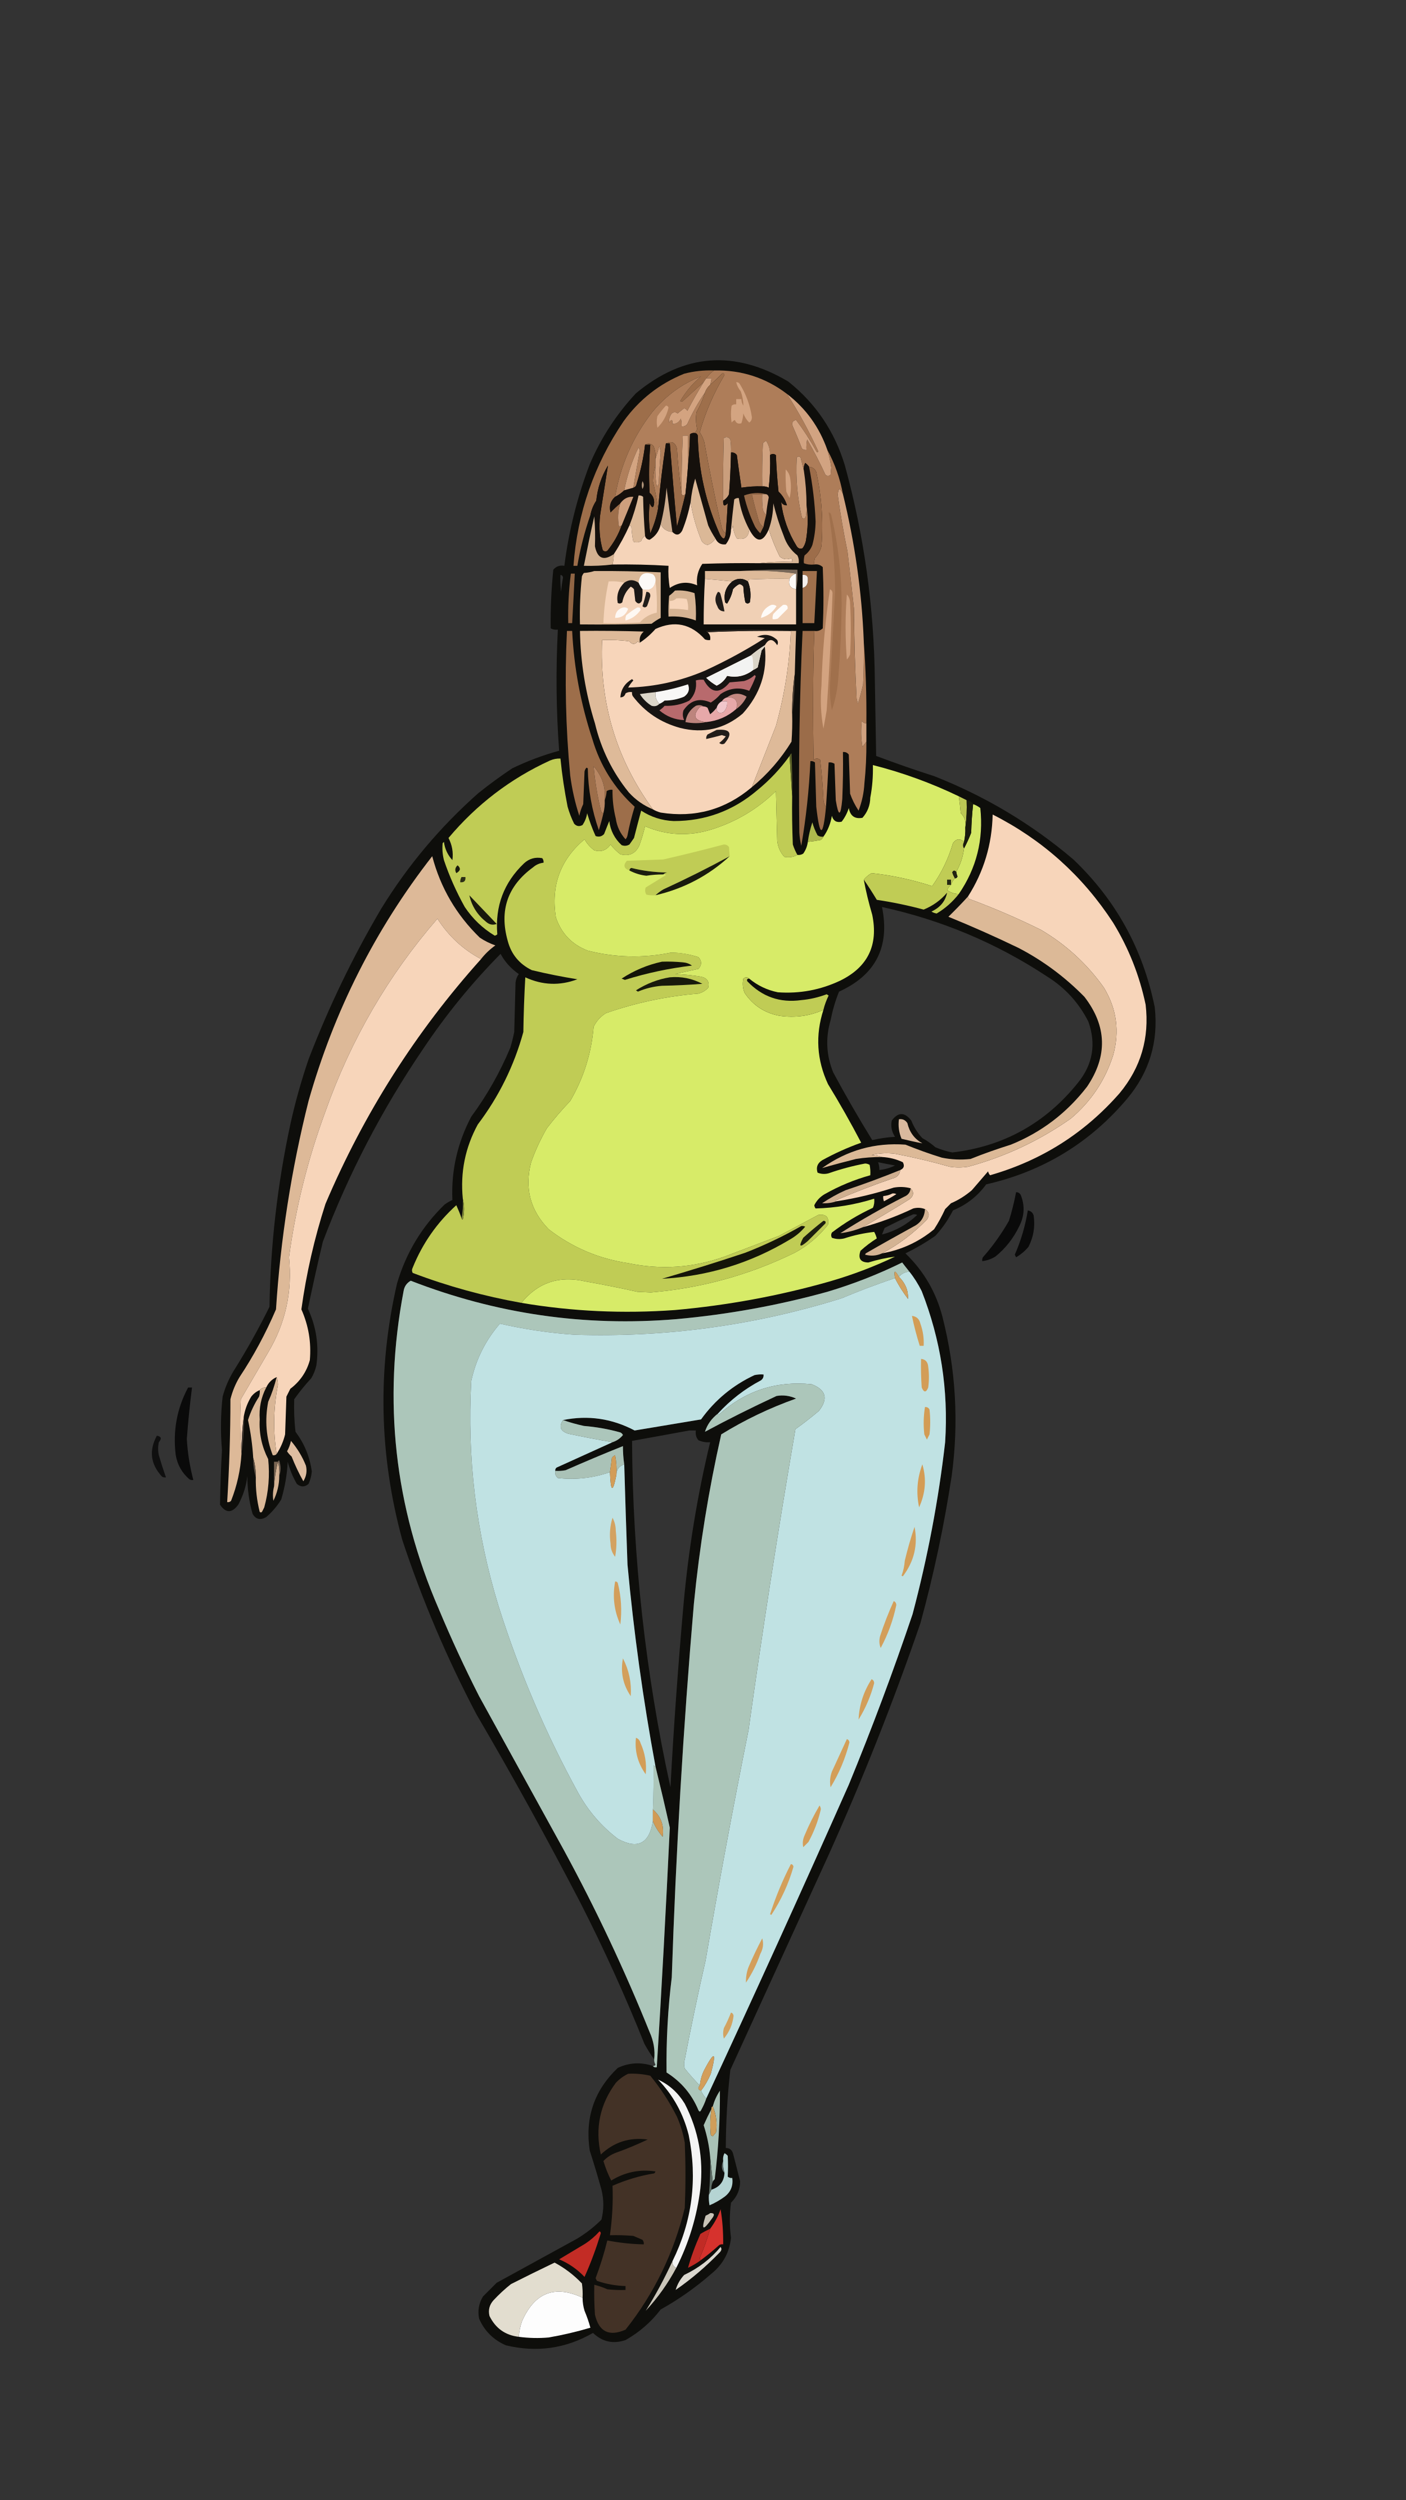 <?xml version="1.0" encoding="UTF-8"?>
<svg id="Layer_1" data-name="Layer 1" xmlns="http://www.w3.org/2000/svg" version="1.1" viewBox="0 0 1080 1920">
  <rect x="0" y="0" width="1080" height="1920" fill="#333333" stroke="none"/>
  <defs>
    <style>
      .cls-1 {
        fill: #b07f5b;
      }

      .cls-1, .cls-2, .cls-3, .cls-4, .cls-5, .cls-6, .cls-7, .cls-8, .cls-9, .cls-10, .cls-11, .cls-12, .cls-13, .cls-14, .cls-15, .cls-16, .cls-17, .cls-18, .cls-19, .cls-20, .cls-21, .cls-22, .cls-23, .cls-24, .cls-25, .cls-26, .cls-27, .cls-28, .cls-29, .cls-30, .cls-31, .cls-32, .cls-33, .cls-34, .cls-35, .cls-36, .cls-37, .cls-38, .cls-39, .cls-40, .cls-41, .cls-42, .cls-43, .cls-44, .cls-45, .cls-46, .cls-47, .cls-48, .cls-49, .cls-50, .cls-51, .cls-52, .cls-53, .cls-54, .cls-55, .cls-56, .cls-57, .cls-58, .cls-59, .cls-60, .cls-61, .cls-62, .cls-63, .cls-64, .cls-65, .cls-66, .cls-67, .cls-68, .cls-69, .cls-70, .cls-71, .cls-72, .cls-73, .cls-74, .cls-75, .cls-76, .cls-77, .cls-78, .cls-79, .cls-80, .cls-81, .cls-82, .cls-83, .cls-84, .cls-85, .cls-86, .cls-87, .cls-88, .cls-89, .cls-90, .cls-91, .cls-92, .cls-93, .cls-94, .cls-95, .cls-96, .cls-97, .cls-98, .cls-99, .cls-100, .cls-101, .cls-102, .cls-103, .cls-104, .cls-105, .cls-106, .cls-107, .cls-108, .cls-109, .cls-110, .cls-111, .cls-112, .cls-113, .cls-114, .cls-115, .cls-116, .cls-117, .cls-118, .cls-119, .cls-120, .cls-121, .cls-122, .cls-123, .cls-124, .cls-125, .cls-126, .cls-127, .cls-128, .cls-129, .cls-130, .cls-131, .cls-132, .cls-133, .cls-134, .cls-135 {
        fill-rule: evenodd;
        stroke-width: 0px;
      }

      .cls-2 {
        fill: #a9c1b5;
      }

      .cls-3 {
        fill: #b5d4d3;
        opacity: 1;
      }

      .cls-3, .cls-21, .cls-33, .cls-55, .cls-59, .cls-89, .cls-92, .cls-108, .cls-114, .cls-115 {
        isolation: isolate;
      }

      .cls-4 {
        fill: #5d4f42;
      }

      .cls-5 {
        fill: #d5b393;
      }

      .cls-6 {
        fill: #acc6bb;
      }

      .cls-7 {
        fill: #786859;
      }

      .cls-8 {
        fill: #c32c25;
      }

      .cls-9 {
        fill: #cea07d;
      }

      .cls-10 {
        fill: #131308;
      }

      .cls-11 {
        fill: #221e1b;
      }

      .cls-12 {
        fill: #f4f4f4;
      }

      .cls-13 {
        fill: #b78663;
      }

      .cls-14 {
        fill: #d3a481;
      }

      .cls-15 {
        fill: #deba99;
      }

      .cls-16 {
        fill: #d4b293;
      }

      .cls-17 {
        fill: #d39c55;
      }

      .cls-18 {
        fill: #d19b55;
      }

      .cls-19 {
        fill: #ca9e7c;
      }

      .cls-20 {
        fill: #5d6d6d;
      }

      .cls-21 {
        opacity: .7;
      }

      .cls-21, .cls-33, .cls-55, .cls-59, .cls-108, .cls-114 {
        fill: #000;
      }

      .cls-22 {
        fill: #fcf9f7;
      }

      .cls-23 {
        fill: #9d6d4a;
      }

      .cls-24 {
        fill: #d49c55;
      }

      .cls-25 {
        fill: #cdac8e;
      }

      .cls-26 {
        fill: #d0af90;
      }

      .cls-27 {
        fill: #cf9e5a;
      }

      .cls-28 {
        fill: #c0cc55;
      }

      .cls-29 {
        fill: #c12b25;
      }

      .cls-30 {
        fill: #966947;
      }

      .cls-31 {
        fill: #d9b696;
      }

      .cls-32 {
        fill: #201c19;
      }

      .cls-33 {
        opacity: .8;
      }

      .cls-34 {
        fill: #d7eb68;
      }

      .cls-35 {
        fill: #18190c;
      }

      .cls-36 {
        fill: #fdfdfd;
      }

      .cls-37 {
        fill: #9f704c;
      }

      .cls-38 {
        fill: #ce9f7d;
      }

      .cls-39 {
        fill: #fdfaf7;
      }

      .cls-40 {
        fill: #9a6c49;
      }

      .cls-41 {
        fill: #d9b796;
      }

      .cls-42 {
        fill: #cda07f;
      }

      .cls-43 {
        fill: #b07e5a;
      }

      .cls-44 {
        fill: #bcc854;
      }

      .cls-45 {
        fill: #ddb998;
      }

      .cls-46 {
        fill: #dcd6c9;
      }

      .cls-47 {
        fill: #191a0d;
      }

      .cls-48 {
        fill: #e2ddcf;
      }

      .cls-49 {
        fill: #d2a15e;
      }

      .cls-50 {
        fill: #b5997d;
      }

      .cls-51 {
        fill: #d3a261;
      }

      .cls-52 {
        fill: #906544;
      }

      .cls-53 {
        fill: #f8f7f6;
      }

      .cls-54 {
        fill: #a0704c;
      }

      .cls-55 {
        opacity: .8;
      }

      .cls-56 {
        fill: #dbb897;
      }

      .cls-57 {
        fill: #15100c;
      }

      .cls-58 {
        fill: #d4b393;
      }

      .cls-59 {
        opacity: .8;
      }

      .cls-60 {
        fill: #d9b99e;
      }

      .cls-61 {
        fill: #d39e5a;
      }

      .cls-62 {
        fill: #fef8f3;
      }

      .cls-63 {
        fill: #9d6e4a;
      }

      .cls-64 {
        fill: #fef8f4;
      }

      .cls-65 {
        fill: #c8c3b7;
      }

      .cls-66 {
        fill: #ddba99;
      }

      .cls-67 {
        fill: #d2a381;
      }

      .cls-68 {
        fill: #aac2b7;
      }

      .cls-69 {
        fill: #1a1b0d;
      }

      .cls-70 {
        fill: #221d1a;
      }

      .cls-71 {
        fill: #f0d0b5;
      }

      .cls-72 {
        fill: #d5a683;
      }

      .cls-73 {
        fill: #1c1e10;
      }

      .cls-74 {
        fill: #cbc6ba;
      }

      .cls-75 {
        fill: #f7d5ba;
      }

      .cls-76 {
        fill: #debda1;
      }

      .cls-77 {
        fill: #d29d58;
      }

      .cls-78 {
        fill: #453a30;
      }

      .cls-79 {
        fill: #bd847d;
      }

      .cls-80 {
        fill: #d39e59;
      }

      .cls-81 {
        fill: #cfa17f;
      }

      .cls-82 {
        fill: #5d6b64;
      }

      .cls-83 {
        fill: #f3f3f2;
      }

      .cls-84 {
        fill: #d3b191;
      }

      .cls-85 {
        fill: #afba4d;
      }

      .cls-86 {
        fill: #d1a27f;
      }

      .cls-87 {
        fill: #dad4c7;
      }

      .cls-88 {
        fill: #dcb998;
      }

      .cls-89 {
        fill: #0b0a07;
        opacity: .9;
      }

      .cls-90 {
        fill: #1a1715;
      }

      .cls-91 {
        fill: #d3a380;
      }

      .cls-92 {
        fill: #1a1b0e;
        opacity: 1;
      }

      .cls-93 {
        fill: #acc6ba;
      }

      .cls-94 {
        fill: #808838;
      }

      .cls-95 {
        fill: #d6322d;
      }

      .cls-96 {
        fill: #b86a6d;
      }

      .cls-97 {
        fill: #d39d58;
      }

      .cls-98 {
        fill: #141409;
      }

      .cls-99 {
        fill: #d39d56;
      }

      .cls-100 {
        fill: #d39f5b;
      }

      .cls-101 {
        fill: #433226;
      }

      .cls-102 {
        fill: #212412;
      }

      .cls-103 {
        fill: #5c6228;
      }

      .cls-104 {
        fill: #e7a8a9;
      }

      .cls-105 {
        fill: #dbb999;
      }

      .cls-106 {
        fill: #2c2621;
      }

      .cls-107 {
        fill: #dbd8d0;
      }

      .cls-108 {
        opacity: 0;
      }

      .cls-109 {
        fill: #18180c;
      }

      .cls-110 {
        fill: #473d36;
      }

      .cls-111 {
        fill: #1c1d0f;
      }

      .cls-112 {
        fill: #d0a280;
      }

      .cls-113 {
        fill: #796553;
      }

      .cls-114 {
        opacity: 0;
      }

      .cls-115 {
        fill: #6f5f52;
        opacity: 1;
      }

      .cls-116 {
        fill: #2b2d15;
      }

      .cls-117 {
        fill: #f5d4ba;
      }

      .cls-118 {
        fill: #f5d4b9;
      }

      .cls-119 {
        fill: #d0a07d;
      }

      .cls-120 {
        fill: #d39d57;
      }

      .cls-121 {
        fill: #d7b595;
      }

      .cls-122 {
        fill: #171412;
      }

      .cls-123 {
        fill: #c28780;
      }

      .cls-124 {
        fill: #fefbf8;
      }

      .cls-125 {
        fill: #252813;
      }

      .cls-126 {
        fill: #d3e766;
      }

      .cls-127 {
        fill: #ae7d59;
      }

      .cls-128 {
        fill: #f5f0ed;
      }

      .cls-129 {
        fill: #dcb997;
      }

      .cls-130 {
        fill: #c0e2e3;
      }

      .cls-131 {
        fill: #dab796;
      }

      .cls-132 {
        fill: #9b6c49;
      }

      .cls-133 {
        fill: #d2a260;
      }

      .cls-134 {
        fill: #9e6f4b;
      }

      .cls-135 {
        fill: #f1c6cb;
      }
    </style>
  </defs>
  <path class="cls-89" d="M501.5,1586.5c.7.9,1.7,1.2,3,1,3.8-61.3,7.1-122.6,10-184-3.5-15.8-7.2-31.5-11-47-9.5-51.3-16.7-103-21.5-155-.9-25.7-1.8-51.3-2.5-77-.7-4.6-1.1-9.3-1-14-14.8,5.9-29.4,12.1-44,18.5-2.6.5-5.3.7-8,.5,0-1,.2-1.8,1-2.5,14.4-6.5,28.7-13,43-19.5,3.3-1.1,5.9-2.9,8-5.5-.4-.9-1.1-1.6-2-2-9.2-2.6-18.5-4.2-28-5-5.5-1.2-10.9-2.7-16-4.5,19.2-3.9,37.5-1.2,55,8,17-2.8,34-5.7,51-8.5,10.7-14.9,24.4-26.2,41-34,2.3-.5,4.6-.7,7-.5.2,1.9-.5,3.4-2,4.5-12.5,6.6-23.5,15.1-33,25.5-4.8,3.7-8.2,8.3-10,14,18-9.7,36.3-18.8,55-27.5,5.2-.9,10.2-.2,15,2-20.1,7.1-39.3,16.3-57.5,27.5-9.7,42.9-16.7,86.2-21,130-8.2,95.5-13.8,191.2-17,287-3,24.2-4.3,48.6-4,73,11.2,7.1,19.4,16.7,24.5,29,.7,1.3,1.3,1.3,2,0,1.6-2.9,3-5.9,4-9,37.2-80,73.7-160.3,109.5-241,17.7-43.1,34.1-86.8,49-131,11.5-43.4,19.9-87.4,25-132,2.6-40.1-3.4-78.7-18-116-2.7-5.4-5.8-10.4-9.5-15-1.8-2.3-3.7-4.6-5.5-7-18.5,9.1-37.7,16.6-57.5,22.5-38,10.5-76.7,17.5-116,21-70.4,5.9-138.4-4-204-29.5-3,1.7-4.9,4.3-5.5,8-16,84.2-7,165.5,27,244,9.5,22.7,19.8,45,31,67,21.7,39.3,43.3,78.7,65,118,24.7,45.4,46.7,92.1,66,140,3.1,6.9,4.3,13.9,3.5,21-2.7-3.8-5.2-7.8-7.5-12-14.7-36.7-31-72.7-49-108-25.5-49.1-52.1-97.4-80-145-22.7-43.1-41.7-87.8-57-134-17.8-65.3-19.2-131-4-197,6.9-23.4,19.1-43.6,36.5-60.5,1.9-1.4,3.9-2.5,6-3.5-1-22.6,3.9-43.9,14.5-64,12.1-16.4,22.1-34.1,30-53,1.2-4,2.2-8,3-12,.3-12.7.7-25.3,1-38,.3-2.4,1.1-4.6,2.5-6.5-5.9-4.1-10.6-9.2-14-15.5-22.2,22.5-42,46.8-59.5,73-31.4,46.2-57.1,95.5-77,148-4.1,17.1-7.9,34.3-11.5,51.5,6.5,13.9,8.6,28.4,6.5,43.5-.8,3.6-2.1,6.9-4,10-4.7,5-9,10.4-13,16-.3,8.3,0,16.7,1,25,6.8,9.1,11,19.3,12.5,30.5-.3,3.3-1.1,6.5-2.5,9.5-2.9,2.6-5.9,2.6-9,0-3.1-5.3-5.4-11-7-17-.5,9.9-2.2,19.6-5,29-3.1,5.1-7,9.6-11.5,13.5-4.5,2.6-8,1.8-10.5-2.5-2.7-9.5-4-19.1-4-29-.9,7.8-3.3,15.1-7,22-4.9,6.6-9.5,6.6-14,0,.2-14,.7-28,1.5-42-1.2-13.7-1-27.4.5-41,1.8-6.7,4.5-13,8-19,10.2-16.2,19.5-32.8,28-50,.7-47.2,6.1-93.9,16-140,3.7-16.9,8.4-33.6,14-50,15.5-40.3,34.1-78.9,56-116,20.4-33.1,45.2-62.6,74.5-88.5,8.4-6.7,17.1-13.1,26-19,11.6-5.6,23.6-10.1,36-13.5-2.3-31-2.6-62-1-93-2,.2-3.8,0-5.5-1-.2-15,.5-30,2-45,2.2-2.6,5-3.6,8.5-3,3.4-26.8,9.9-52.8,19.5-78,8.7-20.3,20.5-38.4,35.5-54.5,36.7-30.5,75.7-33.5,117-9,21.1,16.8,35.6,38.3,43.5,64.5,14.8,54,22.4,109,23,165,.3,19.3.7,38.7,1,58,14.6,5.5,29.4,10.7,44.5,15.5,39.4,15.5,75,36.8,107,64,32.7,31.2,53.5,69,62.5,113.5,2.9,26.4-4.1,49.7-21,70-28.7,34.1-64.9,56.1-108.5,66-6.6,9.1-15.1,15.7-25.5,20-3.6,7.1-8.1,13.6-13.5,19.5-7.3,5.1-15,9.6-23,13.5,14.1,13.6,23.6,29.9,28.5,49,10.2,40.2,12.6,80.9,7,122-5.8,38.1-13.8,75.8-24,113-20.9,60.8-44.6,120.4-71,179-25,54.7-50,109.3-75,164-2.3,19.9-3.4,39.9-3.5,60,2.8,0,4.6,1.3,5.5,4,1.9,7.2,3.7,14.4,5.5,21.5,0,6.5-2.4,12-7,16.5-1.2,9-1.2,18,0,27-1.2,11.2-6.2,20.4-15,27.5-12,10.5-25,19.7-39,27.5-7.4,9.7-16.4,17.5-27,23.5-9.5,3.2-17.8,1.4-25-5.5-21,12.1-43.3,15.2-67,9.5-9.5-4.2-16.4-11-20.5-20.5-1.2-6.1-.2-11.7,3-17l10.5-10.5c20.7-11.3,41.3-22.7,62-34,6.7-4.1,12.9-8.9,18.5-14.5,1.9-7.7,1.9-15.3,0-23-2.8-10.1-5.8-20.1-9-30-3.8-25.1,3.4-46.2,21.5-63.5,8.8-4.1,17.8-4.6,27-1.5ZM430.5,441.5c1.1.1,1.8.8,2,2-.7,3.6-1.2,7.3-1.5,11-.5-4.3-.7-8.7-.5-13ZM677.5,696.5c45.7,10,88.1,27.8,127,53.5,13.7,8.6,24.2,20.1,31.5,34.5,6.1,17.1,3.5,32.8-8,47-24.9,31-57.1,48.9-96.5,53.5-4.5-.9-8.8-2.2-13-4-3.1-2.7-6.4-5.1-10-7-3.7-3.9-6.5-8.4-8.5-13.5-5.1-6.6-10.1-6.6-15,0-.9,4.6,0,8.7,2.5,12.5-5.9.3-11.7,1.2-17.5,2.5-10.5-17-20.5-34.3-30-52-5.3-13.1-6-26.4-2-40,1.5-7.5,3.6-14.9,6.5-22,28.2-12.8,39.2-34.5,33-65ZM674.5,892.5c4.3.9,8.6,1.7,13,2.5-3.8,1.9-7.8,3-12,3.5,0-2.1-.3-4.1-1-6ZM685.5,916.5c1.1-.1,2.1,0,3,.5-3.1,2-6.3,3.8-9.5,5.5-.5-1.3-.7-2.6-.5-4,2.6-.2,4.9-.9,7-2ZM701.5,932.5c1.1-.1,2.1,0,3,.5-7.8,7.4-16.8,12.4-27,15,.7-1.7,1.3-3.3,2-5,7.3-3.8,14.6-7.3,22-10.5ZM529.5,1098.5h5c-.4,2.9.2,5.4,2,7.5,3,1.3,6,1.8,9,1.5-9.9,41.1-16.7,82.8-20.5,125-4.1,46.6-7.5,93.3-10,140-19.2-87.6-29-176.3-29.5-266,14.8-2.7,29.5-5.3,44-8Z"/>
  <path class="cls-63" d="M548.5,284.5c-2.3,1.6-4.3,3.6-6,6-.7,1-1.3,2-2,3-5.5,4.9-11,9.9-16.5,15-.5-.2-1-.3-1.5-.5,4.2-7.2,9.5-13.5,16-19-14.7,5.8-27.2,15-37.5,27.5-14.9,19.2-24.4,40.9-28.5,65-3.6,3.2-4.8,7.2-3.5,12,2.4-2.5,4.9-4.9,7.5-7-1.9,5.9-2.2,11.9-1,18,.7-.4,1.4-.7,2-1-2.5,7.1-6.2,13.6-11,19.5-1.3.7-2.5.5-3.5-.5-2.5-8.8-3.1-17.8-2-27,2-12.7,4-25.4,6-38-5,8.3-8,17.3-9,27-2.2,3.4-3.7,7-4.5,11-4.4,12.7-7.8,25.7-10,39h-3c3-40.5,15.8-77.5,38.5-111,12-16.6,27.5-28.8,46.5-36.5,7.5-2,15.2-2.8,23-2.5Z"/>
  <path class="cls-127" d="M548.5,284.5c20.9-.5,39.6,5.5,56,18,9,14,17,28.7,24,44-.3,1.2-.8,1.2-1.5,0-4.6-8.4-9.8-16.4-15.5-24-2.7.6-3.6,2.3-2.5,5,2.5,5.6,4.8,11.2,7,17,1,.8,2.2,1.2,3.5,1-.2-2.7,0-5.4.5-8,5.1,8.8,9.8,17.8,14,27,1.3,1.3,2.7,1.3,4,0,.2-1.8.3-3.7.5-5.5-.6-4.6-1.6-9.1-3-13.5,5.8,10.6,9.8,22,12,34-2.1-5.2-3.5-5.1-4,.5,2,14.6,4.5,29.1,7.5,43.5,1.8,14.7,3.4,29.3,5,44,0,23,.8,46,2,69,.3,1.3.7,2.7,1,4,1.5-4.9,2.8-9.9,4-15,.5-11,.7-22,.5-33,1.5,20.8,2.2,41.8,2,63-1.5,0-2.7-.7-3.5-2-.8,6.7-.7,13.4.5,20,1-1.4,2-2.7,3-4,.1,10.7-.4,21.4-1.5,32-.4,7.3-1.9,14.3-4.5,21-2.7-4.1-4.9-8.4-6.5-13-.3-10-.7-20-1-30-1.1-1.5-2.6-2.2-4.5-2,.2,12,0,24-.5,36-1.2,13.7-2.9,14-5,1-.3-9.3-.7-18.7-1-28-1.4-.9-2.9-1.2-4.5-1-.6,11.3-1.2,22.7-2,34-1.3-1.5-2-3.5-2-6-.5-10-1.3-20-2.5-30-1.7-1.3-3.3-1.3-5,0-.7-33-.6-66,.5-99,2.5.4,4.7-.3,6.5-2,.7-15.7.7-31.3,0-47-1.8-1.7-4-2.4-6.5-2-.2-1.7,0-3.4.5-5,2.4-2.5,4.1-5.5,5-9,1.5-19.2.2-38.2-4-57-1-2.4-2.9-3.8-5.5-4-.8-1.2-1.8-2.2-3-3-1,1.9-1.3,3.9-1,6-.8-3.2-1.6-6.5-2.5-10-1-1.3-2-1.3-3,0-.9,15.5.5,30.9,4,46,1.4,1.3,2.4,1,3-1,.5-3,.7-6,.5-9,1.4,9.2,1.2,18.5-.5,28-.5,2-1.3,3.9-2.5,5.5-1.9.7-3.4.2-4.5-1.5-6.5-10.5-10.5-21.8-12-34,1.1,1.8,2.6,2.7,4.5,2.5-1.3-4.1-3.4-7.6-6.5-10.5-1-9.3-1.6-18.6-2-28-1.5-1.2-3-1.2-4.5,0,0-4-.9-7.7-3-11-1,.5-1.8,1.1-2.5,2-.5,11-.7,22-.5,33-5.4-.2-10.7.2-16,1-1.2-8.3-2.4-16.6-3.5-25-1.1-1.5-2.6-2.2-4.5-2,.2-3.4,0-6.7-.5-10-1.4-2-3.1-2.4-5-1-.5,16-.7,32-.5,48-.2,4,.9,4.7,3.5,2-.4,7.6-.9,15.3-1.5,23-2-1.3-3.1-3.3-3.5-6-4.8-21.2-9.1-42.6-13-64-.8-2.7-1.9-5.2-3.5-7.5,4.4-15.6,10.8-30.2,19-44-.3-1.3-1-1.6-2-1-2.9,3-5.9,5.9-9,8.5.5-1.6.9-3.3,1-5h-4c1.7-2.4,3.7-4.4,6-6Z"/>
  <path class="cls-1" d="M540.5,293.5c-4.4,7.1-8.6,14.5-12.5,22-.5-1-1.4-1.7-2.5-2-1.7,1.3-3.3,2.6-5,4-1.5-1.2-3-1.2-4.5,0-1.6,2.1-2.3,4.5-2,7,1.9-2.8,2.7-2.5,2.5,1,3,0,5.2-1.3,6.5-4,.5,2,.7,4,.5,6,1.9.2,3.4-.5,4.5-2,3.8-8.5,8.3-16.5,13.5-24-1.6,5.2-3.8,10.2-6.5,15-.7,4.4-.5,8.7.5,13-.4,1.2-1.1,2.2-2,3-1.3-.2-2.5.2-3.5,1-.2,8.2-.7,16.2-1.5,24v-23h-4c-.7,14.7-1,29.3-1,44-1.6-11.1-2.8-22.5-3.5-34-1.3-4.8-4.1-6.1-8.5-4-2.5,16.6-4.5,33.2-6,50-1-7-2.3-14-4-21,.2-4.2.9-8.2,2-12-.3,5.4,0,10.7,1,16,.7-.5,1.2-1.2,1.5-2,.3-8,.8-16,1.5-24-.3-1.7-.7-3.3-1-5-1,3.5-2,6.8-3,10,.3-3.5-.2-6.8-1.5-10-2-2.1-4.2-2.4-6.5-1-1.2,10.2-3.4,20.2-6.5,30-.2,1.6-1.1,2.6-2.5,3,1.5-9.5,3.2-19,5-28.5-.3-.8-.7-1.7-1-2.5-5.1,10.5-8.7,21.5-11,33-2,2-4.4,3.7-7,5,4.1-24.1,13.6-45.8,28.5-65,10.3-12.5,22.8-21.7,37.5-27.5-6.5,5.5-11.8,11.8-16,19,.5.2,1,.3,1.5.5,5.5-5.1,11-10.1,16.5-15Z"/>
  <path class="cls-91" d="M542.5,290.5h4c-.1,1.7-.5,3.4-1,5-1.8,1.6-3.2,3.6-4,6-5.2,7.5-9.7,15.5-13.5,24-1.1,1.5-2.6,2.2-4.5,2,.2-2,0-4-.5-6-1.3,2.7-3.5,4.1-6.5,4,.2-3.5-.6-3.8-2.5-1-.3-2.5.4-4.9,2-7,1.5-1.2,3-1.2,4.5,0,1.7-1.4,3.3-2.7,5-4,1.1.3,2,1,2.5,2,3.9-7.5,8.1-14.9,12.5-22,.7-1,1.3-2,2-3Z"/>
  <path class="cls-67" d="M604.5,302.5c14.6,11.2,24.9,25.6,31,43,1.4,4.4,2.4,8.9,3,13.5-.2,1.8-.3,3.7-.5,5.5-1.3,1.3-2.7,1.3-4,0-4.2-9.2-8.9-18.2-14-27-.5,2.6-.7,5.3-.5,8-1.3.2-2.5-.2-3.5-1-2.2-5.8-4.5-11.4-7-17-1.1-2.7-.2-4.4,2.5-5,5.7,7.6,10.9,15.6,15.5,24,.7,1.2,1.2,1.2,1.5,0-7-15.3-15-30-24-44Z"/>
  <path class="cls-14" d="M565.5,293.5c1,0,1.8.2,2.5,1,4.9,7.8,8.1,16.3,9.5,25.5.2,2-.5,3.5-2,4.5-2-2-3.5-4.3-4.5-7-.2,2.6-.7,5.1-1.5,7.5-2.4.8-4.1,0-5-2.5-1,.5-1.8,1.1-2.5,2-.7-4.3-.7-8.7,0-13,1-.8,2.2-1.2,3.5-1v-4h4c0,1.8.5,3.5,1.5,5,0-3.7-.7-7.4-2-11-1.7-2.1-2.9-4.4-3.5-7Z"/>
  <path class="cls-91" d="M511.5,311.5c1,0,1.7.5,2,1.5-1.3,6-4.2,11.2-8.5,15.5-.7-3-.7-6,0-9,2-2.8,4.2-5.5,6.5-8Z"/>
  <path class="cls-134" d="M557.5,409.5c-.5,4.9-2,5.3-4.5,1-10.8-24.2-16.5-49.5-17-76-.4-1.3-1.2-1.9-2.5-2,.9-.8,1.6-1.8,2-3-1-4.3-1.2-8.6-.5-13,2.7-4.8,4.9-9.8,6.5-15,.8-2.4,2.2-4.4,4-6,3.1-2.6,6.1-5.5,9-8.5,1-.6,1.7-.3,2,1-8.2,13.8-14.6,28.4-19,44,1.6,2.3,2.7,4.8,3.5,7.5,3.9,21.4,8.2,42.8,13,64,.4,2.7,1.5,4.7,3.5,6Z"/>
  <path class="cls-72" d="M528.5,357.5c-.5,7.3-1.2,14.7-2,22-1.7,1.6-2.7,1.3-3-1,0-14.7.3-29.3,1-44h4v23Z"/>
  <path class="cls-19" d="M561.5,347.5c-.2,10.7-.7,21.3-1.5,32-1,2.2-2.5,3.8-4.5,5-.2-16,0-32,.5-48,1.9-1.4,3.6-1,5,1,.5,3.3.7,6.6.5,10Z"/>
  <path class="cls-132" d="M511.5,340.5c4.4-2.1,7.2-.8,8.5,4,.7,11.5,1.9,22.9,3.5,34,.3,2.3,1.3,2.6,3,1-2,8.4-4.2,16.7-6.5,25-2-21.3-3.8-42.7-5.5-64h-3Z"/>
  <path class="cls-112" d="M591.5,349.5c.3,8.4,0,16.7-1,25-1.6-.8-3.2-1.1-5-1-.2-11,0-22,.5-33,.7-.9,1.5-1.5,2.5-2,2.1,3.3,3.1,7,3,11Z"/>
  <path class="cls-40" d="M495.5,341.5c2.3-1.4,4.5-1.1,6.5,1,1.3,3.2,1.8,6.5,1.5,10v5c-1.1,3.8-1.8,7.8-2,12,1.7,7,3,14,4,21-1.2,6.6-3.2,12.9-6,19-1.2-7.6-1.3-15.3-.5-23,1.9,4,3.1,3.9,3.5-.5,0-3.1-1.1-5.6-3.5-7.5-.7-12.4-.5-24.7.5-37h-4Z"/>
  <path class="cls-57" d="M533.5,332.5c1.2,0,2.1.7,2.5,2,.5,26.5,6.2,51.8,17,76,2.5,4.3,4,3.9,4.5-1,.6-7.7,1.1-15.4,1.5-23-2.6,2.7-3.7,2-3.5-2,2-1.2,3.5-2.8,4.5-5,.8-10.7,1.3-21.3,1.5-32,1.9-.2,3.4.5,4.5,2,1.1,8.4,2.3,16.7,3.5,25,5.3-.8,10.6-1.2,16-1,1.8-.1,3.4.2,5,1,1-8.3,1.3-16.6,1-25,1.5-1.2,3-1.2,4.5,0,.4,9.4,1,18.7,2,28,3.1,2.9,5.2,6.4,6.5,10.5-1.9.2-3.4-.7-4.5-2.5,1.5,12.2,5.5,23.5,12,34,1.1,1.7,2.6,2.2,4.5,1.5,1.2-1.6,2-3.5,2.5-5.5,1.7-9.5,1.9-18.8.5-28,0-8.7-.7-17.4-2-26-.3-2.1,0-4.1,1-6,1.2.8,2.2,1.8,3,3,2.7,13.8,4.4,27.8,5,42,0,6.1-.9,12.1-2.5,18-1.2,3.2-3.2,5.9-6,8-.5,2-.7,4-.5,6-.7-1.3-1.6-2.6-2.5-4-.2,1.6-.7,2.9-1.5,4,.3-2.1,0-4.1-1-6-5-3.9-8.5-8.9-10.5-15-3.3-8.2-5.9-16.5-8-25,0,6.9-1.2,13.6-3.5,20-4.5,10.5-9.5,10.5-15,0-4-7.5-6.7-15.5-8-24-1.3-.2-2.5.2-3.5,1-.9,7.7-1.8,15.3-2.5,23,0,4.3-1.4,8.2-4,11.5-3.7.5-6.4-1-8-4.5-2.1-3.2-3.9-6.5-5.5-10-3.3-12-6.7-24-10-36-1.7,5.9-2.9,11.9-3.5,18-1.5,7.5-3.6,14.9-6.5,22-2.1,3.6-4.6,4-7.5,1-1.6-11.3-3.1-22.6-4.5-34-.7,9.5-2.2,18.8-4.5,28-1.1,5.3-4,9.3-8.5,12-1.9-.2-3.1-1.2-3.5-3-.8-10-1.3-20-1.5-30-1-.8-2.2-1.2-3.5-1-1.7,7.9-4.1,15.6-7,23-3.4,7.6-7.4,15-12,22-7.8,5.4-12.6,3.4-14.5-6,.3-7.8,0-15.5-.5-23-.3-2.3-1.3-2.6-3-1,.8-4,2.3-7.6,4.5-11,1-9.7,4-18.7,9-27-2,12.6-4,25.3-6,38-1.1,9.2-.5,18.2,2,27,1,1,2.2,1.2,3.5.5,4.8-5.9,8.5-12.4,11-19.5,3-7.2,6-14.6,9-22-4.1-.3-7.4,1.4-10,5-2.6,2.1-5.1,4.5-7.5,7-1.3-4.8,0-8.8,3.5-12,2.6-1.3,5-3,7-5,2.3-.7,4.7-1.3,7-2,1.4-.4,2.3-1.4,2.5-3,3.1-9.8,5.3-19.8,6.5-30h4c-1,12.3-1.2,24.6-.5,37,2.4,1.9,3.5,4.4,3.5,7.5-.4,4.4-1.6,4.5-3.5.5-.8,7.7-.7,15.4.5,23,2.8-6.1,4.8-12.4,6-19,1.5-16.8,3.5-33.4,6-50h3c1.7,21.3,3.5,42.7,5.5,64,2.3-8.3,4.5-16.6,6.5-25,.8-7.3,1.5-14.7,2-22,.8-7.8,1.3-15.8,1.5-24,1-.8,2.2-1.2,3.5-1Z"/>
  <path class="cls-14" d="M486.5,374.5c-2.3.7-4.7,1.3-7,2,2.3-11.5,5.9-22.5,11-33,.3.8.7,1.7,1,2.5-1.8,9.5-3.5,19-5,28.5Z"/>
  <path class="cls-9" d="M617.5,361.5c1.3,8.6,2,17.3,2,26,.2,3,0,6-.5,9-.6,2-1.6,2.3-3,1-3.5-15.1-4.9-30.5-4-46,1-1.3,2-1.3,3,0,.9,3.5,1.7,6.8,2.5,10Z"/>
  <path class="cls-119" d="M503.5,357.5v-5c1-3.2,2-6.5,3-10,.3,1.7.7,3.3,1,5-.7,8-1.2,16-1.5,24-.3.8-.8,1.5-1.5,2-1-5.3-1.3-10.6-1-16Z"/>
  <path class="cls-23" d="M621.5,358.5c2.6.2,4.5,1.6,5.5,4,4.2,18.8,5.5,37.8,4,57-.9,3.5-2.6,6.5-5,9-.5,1.6-.7,3.3-.5,5-2.9.3-5.6,0-8-1-.2-2,0-4,.5-6,2.8-2.1,4.8-4.8,6-8,1.6-5.9,2.4-11.9,2.5-18-.6-14.2-2.3-28.2-5-42Z"/>
  <path class="cls-14" d="M603.5,360.5c1.9,1.8,3.1,4.1,3.5,7,.8,5,.7,10-.5,15-.9-1.6-1.8-3.3-2.5-5-.5-5.7-.7-11.3-.5-17Z"/>
  <path class="cls-56" d="M549.5,413.5c-1.4,2.4-3.4,4-6,5-1.9-.4-3.4-1.4-4.5-3-4.1-9.9-7-19.9-8.5-30,.6-6.1,1.8-12.1,3.5-18,3.3,12,6.7,24,10,36,1.6,3.5,3.4,6.8,5.5,10Z"/>
  <path class="cls-50" d="M493.5,369.5c1.3,1.9,1.3,3.9,0,6-.7-1.9-.7-3.9,0-6Z"/>
  <path class="cls-30" d="M588.5,379.5h-11c1.6,7,3.5,14,5.5,21,.7,1.8,1.9,3.2,3.5,4-.8,1.6-1.7,3.3-2.5,5-1.6-1.5-2.9-3.2-4-5-3.7-7.7-6.6-15.7-8.5-24,5.7-2.1,11.4-2.5,17-1Z"/>
  <path class="cls-43" d="M585.5,379.5c-.2,4,0,8,.5,12,.6,1.6,1.4,2.9,2.5,4-.8,3-1.5,6-2,9-1.6-.8-2.8-2.2-3.5-4-2-7-3.9-14-5.5-21h8Z"/>
  <path class="cls-42" d="M585.5,379.5h3c1.1.3,1.8,1.1,2,2.5-.9,4.5-1.6,9-2,13.5-1.1-1.1-1.9-2.4-2.5-4-.5-4-.7-8-.5-12Z"/>
  <path class="cls-25" d="M516.5,408.5c-4.3-.3-7.3-2.3-9-6,2.3-9.2,3.8-18.5,4.5-28,1.4,11.4,2.9,22.7,4.5,34Z"/>
  <path class="cls-88" d="M495.5,411.5c-1.5.9-2.5,2.2-3,4-1.9,1.1-3.9,1.3-6,.5-.8-3.7-1.3-7.6-1.5-11.5-.4-.6-.9-.9-1.5-1,2.9-7.4,5.3-15.1,7-23,1.3-.2,2.5.2,3.5,1,.2,10,.7,20,1.5,30Z"/>
  <path class="cls-38" d="M477.5,403.5c-.6.3-1.3.6-2,1-1.2-6.1-.9-12.1,1-18,2.6-3.6,5.9-5.3,10-5-3,7.4-6,14.8-9,22Z"/>
  <path class="cls-41" d="M575.5,406.5c-.5,6.1-3.7,8.4-9.5,7-1.8-3.1-2.8-6.4-3-10-.2,1.2-.7,2.2-1.5,3,.7-7.7,1.6-15.3,2.5-23,1-.8,2.2-1.2,3.5-1,1.3,8.5,4,16.5,8,24Z"/>
  <path class="cls-112" d="M647.5,379.5c9.1,37.1,14.5,74.8,16,113,.2,11,0,22-.5,33-1.2,5.1-2.5,10.1-4,15-.3-1.3-.7-2.7-1-4-1.2-23-1.9-46-2-69-1.6-14.7-3.2-29.3-5-44-3-14.4-5.5-28.9-7.5-43.5.5-5.6,1.9-5.7,4-.5Z"/>
  <path class="cls-118" d="M530.5,385.5c1.5,10.1,4.4,20.1,8.5,30,1.1,1.6,2.6,2.6,4.5,3,2.6-1,4.6-2.6,6-5,1.6,3.5,4.3,5,8,4.5,2.6-3.3,4-7.2,4-11.5.8-.8,1.3-1.8,1.5-3,.2,3.6,1.2,6.9,3,10,5.8,1.4,9-.9,9.5-7,5.5,10.5,10.5,10.5,15,0,2.2,7,5,14,8.5,21,2.8,2.2,5.8,2.5,9,1,.5.9.6,1.9.5,3-8.5-.3-16.8,0-25,1-14.7-.2-29.3,0-44,.5-3.4,4.9-4.7,10.4-4,16.5-7.3-3.2-14.3-2.5-21,2-1-5.6-1.3-11.3-1-17-14.3-.9-28.6-1.2-43-1,.6-2.6.9-5.3,1-8,4.6-7,8.6-14.4,12-22,.6.1,1.1.4,1.5,1,.2,3.9.7,7.8,1.5,11.5,2.1.8,4.1.6,6-.5.5-1.8,1.5-3.1,3-4,.4,1.8,1.6,2.8,3.5,3,4.5-2.7,7.4-6.7,8.5-12,1.7,3.7,4.7,5.7,9,6,2.9,3,5.4,2.6,7.5-1,2.9-7.1,5-14.5,6.5-22Z"/>
  <path class="cls-121" d="M613.5,432.5h-30c8.2-1,16.5-1.3,25-1,.1-1.1,0-2.1-.5-3-3.2,1.5-6.2,1.2-9-1-3.5-7-6.3-14-8.5-21,2.3-6.4,3.4-13.1,3.5-20,2.1,8.5,4.7,16.8,8,25,2,6.1,5.5,11.1,10.5,15,1,1.9,1.3,3.9,1,6Z"/>
  <path class="cls-54" d="M636.5,393.5c1.1.1,1.8.8,2,2,5.4,22.7,8,45.7,8,69-.2,18.4-1,36.7-2.5,55-.5,9-2.2,17.6-5,26-1.1-5.8-1.6-11.8-1.5-18,1.4-24.5,2.7-49,4-73.5-.2-20.3-1.8-40.5-5-60.5Z"/>
  <path class="cls-84" d="M456.5,396.5c.6,7.5.8,15.2.5,23,1.9,9.4,6.7,11.4,14.5,6,0,2.7-.4,5.4-1,8-7.3.9-14.6,1.2-22,1,2.5-12.7,5.1-25.4,8-38Z"/>
  <path class="cls-7" d="M568.5,438.5c14.5-1,29.2-1.3,44-1,.3,5.2,0,10.2-1,15v-12c-14-2-28.3-2.6-43-2Z"/>
  <path class="cls-66" d="M568.5,438.5c14.7-.6,29,0,43,2-2.2.6-3.9,1.9-5,4-10.3-.2-20.7,0-31,.5-.6.4-.9.9-1,1.5-4-2.7-8-2.7-12,0-6.9-.7-13.9-1.4-21-2v-6h27Z"/>
  <path class="cls-37" d="M616.5,451.5c2.8-.9,4.1-2.9,4-6,.3-3-1-4.3-4-4v-3h11c-.6,13.3-1.3,26.7-2,40h-9v-27Z"/>
  <path class="cls-131" d="M456.5,438.5c17-.1,34,.2,51,1,0,11.8,0,23.5,0,35-2.5,1.3-4.8,2.8-7,4.5-18.3.5-36.7.7-55,.5-.3-12.4.2-24.7,1.5-37,.4-.9.9-1.8,1.5-2.5,2.9-.2,5.5-.7,8-1.5Z"/>
  <path class="cls-52" d="M438.5,440.5h3c-.6,12.7-1.3,25.3-2,38h-3c-.3-12.7.4-25.4,2-38Z"/>
  <path class="cls-22" d="M503.5,446.5c-1,5.4-4.4,7.4-10,6-1.2-1.5-2.2-3.1-3-5,.8-6.6,4.4-8.8,11-6.5,1.7,1.4,2.3,3.3,2,5.5Z"/>
  <path class="cls-39" d="M611.5,440.5v12c-4.5-.7-6.2-3.3-5-8,1.1-2.1,2.8-3.4,5-4Z"/>
  <path class="cls-128" d="M616.5,441.5c3-.3,4.3,1,4,4,.1,3.1-1.2,5.1-4,6v-10Z"/>
  <path class="cls-71" d="M541.5,444.5c7.1.6,14.1,1.3,21,2-5,4.2-6.8,9.6-5.5,16,.4.5.9.8,1.5,1,2.2-3.4,3.7-7,4.5-11,1.4-1.7,3.1-3.1,5-4,1.3.3,2.3.9,3,2,.2,4.1.7,8.1,1.5,12,1.2,1.2,2.3,1.2,3.5,0,1-5.5.5-10.9-1.5-16,.1-.6.4-1.1,1-1.5,10.3-.5,20.7-.7,31-.5-1.2,4.7.5,7.3,5,8v27h-71c0-11.7.3-23.3,1-35Z"/>
  <path class="cls-122" d="M574.5,446.5c2,5.1,2.5,10.5,1.5,16-1.2,1.2-2.3,1.2-3.5,0-.8-3.9-1.3-7.9-1.5-12-.7-1.1-1.7-1.7-3-2-1.9.9-3.6,2.3-5,4-.8,4-2.3,7.6-4.5,11-.6-.2-1.1-.5-1.5-1-1.3-6.4.5-11.8,5.5-16,4-2.7,8-2.7,12,0Z"/>
  <path class="cls-117" d="M479.5,447.5c-4.4,4.4-6.1,9.5-5,15.5,1.3.7,2.5.5,3.5-.5.9-4.8,3-8.8,6.5-12,1,.5,1.8,1.1,2.5,2,.3,3,.7,6,1,9,1.8,2.5,3.5,2.5,5,0,.5-3,.7-6,.5-9,5.6,1.4,9-.6,10-6,1,7.8,1.3,15.8,1,24-5.2,1-9.5,3.5-13,7.5-9.3.5-18.7.7-28,.5.4-10.8,1.7-21.5,4-32,4.2-.3,8.2,0,12,1Z"/>
  <path class="cls-90" d="M490.5,447.5c.8,1.9,1.8,3.5,3,5,.2,3,0,6-.5,9-1.5,2.5-3.2,2.5-5,0-.3-3-.7-6-1-9-.7-.9-1.5-1.5-2.5-2-3.5,3.2-5.6,7.2-6.5,12-1,1-2.2,1.2-3.5.5-1.1-6,.6-11.1,5-15.5,3.6-2.6,7.3-2.6,11,0Z"/>
  <path class="cls-5" d="M518.5,453.5c5.2-.4,10.2.3,15,2,1,7,1.3,14,1,21-6.8-2.5-13.8-3.5-21-3-.2-5.3,0-10.7.5-16,1.7-1.2,3.2-2.6,4.5-4Z"/>
  <path class="cls-11" d="M496.5,454.5c2.2,0,3.2,1.2,3,3.5-.7,2.5-1.5,5-2.5,7.5-1.2,1.2-2.3,1.2-3.5,0,1.2-3.6,2.2-7.3,3-11Z"/>
  <path class="cls-32" d="M551.5,454.5c1.1.1,1.8.8,2,2,1.2,4.3,2.2,8.6,3,13-2.8,0-4.6-1.3-5.5-4-2.1-3.9-1.9-7.5.5-11Z"/>
  <path class="cls-75" d="M519.5,459.5c2.7-.2,5.4,0,8,.5.9,2.7,1.3,5.6,1,8.5-4.6-.8-9.3-1.1-14-1v-6c2.1,0,3.7-.6,5-2Z"/>
  <path class="cls-124" d="M592.5,464.5c1.5-.3,2.8,0,4,1-2.9,4.6-6.9,7.6-12,9,.8-4.8,3.5-8.1,8-10Z"/>
  <path class="cls-124" d="M601.5,464.5c2.7-.4,3.8.6,3.5,3l-7.5,7.5c-1.3.5-2.6.7-4,.5-.2-1.4,0-2.7.5-4,2.4-2.6,4.9-4.9,7.5-7Z"/>
  <path class="cls-64" d="M478.5,466.5c1.5-.3,2.8,0,4,1-1.7,4.7-5,7-10,7,.1-4.1,2.1-6.8,6-8Z"/>
  <path class="cls-62" d="M489.5,466.5c1.9-.2,2.7.4,2.5,2-2.9,4.1-6.8,6.8-11.5,8-.2-1.4,0-2.7.5-4,2.7-2.3,5.6-4.3,8.5-6Z"/>
  <path class="cls-75" d="M543.5,485.5c21.2-1,42.5-1.3,64-1-1,24.8-4.8,49.1-11.5,73-6.2,15.7-12.4,31.4-18.5,47-20.3,17.2-43.6,23.7-70,19.5-2.2-.6-4.2-1.4-6-2.5-28.1-38.5-41.1-81.9-39-130,7-.3,14,0,21,1,2.1,2.6,4.2,2.6,6.5,0,.4.6.9.9,1.5,1,4.4-2.9,8.4-6.4,12-10.5,14.7-6.7,27.3-4,38,8,1.3.5,2.6.7,4,.5.4-2.5-.2-4.5-2-6Z"/>
  <path class="cls-91" d="M637.5,452.5c1.2.5,1.9,1.5,2,3-1,30-2.5,60-4.5,90-.8,4.7-1.6,9.3-2.5,14-2-10.9-2.5-21.9-1.5-33,.7-24.8,2.8-49.5,6.5-74Z"/>
  <path class="cls-86" d="M650.5,456.5c1.7,1.8,2.5,4.1,2.5,7,.7,13,.7,26,0,39-.6,1.5-1.4,2.8-2.5,4-1.3-16.7-1.3-33.3,0-50Z"/>
  <path class="cls-106" d="M611.5,484.5h-4c-21.5-.3-42.8,0-64,1-.5,0-.9-.4-1-1,23.2-1.3,46.2-1.3,69,0Z"/>
  <path class="cls-63" d="M464.5,614.5c.9-9.9-2-18.6-8.5-26,1,11.2,2.8,22.4,5.5,33.5.2,1.4.9,2.2,2,2.5-1,4.4-2.2,8.7-3.5,13-5.4-15.4-8.2-31.2-8.5-47.5-.3-.2-.7-.3-1-.5-.8.9-1.3,1.9-1.5,3-.3,8.3-.7,16.7-1,25-1.4,2.9-2.4,5.9-3,9-3.3-10.1-5.6-20.4-7-31-3.5-36.9-4.3-73.9-2.5-111h4c1.4,28.4,6.6,56,15.5,83,6,20.4,16.8,37.7,32.5,52-2.2,7.2-4.1,14.5-5.5,22-.2,1.1-.7,2.1-1.5,3-4.1-4.5-6.6-9.8-7.5-16-1.8-7.2-2.6-14.6-2.5-22-1.6-.2-3.1.1-4.5,1-.2,2.5-.7,4.9-1.5,7Z"/>
  <path class="cls-15" d="M491.5,493.5c-.6-.1-1.1-.4-1.5-1-2.3,2.6-4.4,2.6-6.5,0-7-1-14-1.3-21-1-2.1,48.1,10.9,91.5,39,130-7.1-2.9-13.2-7.2-18.5-13-12.6-15.6-21.3-33.3-26-53-7.2-23.1-11.1-46.8-11.5-71,16.3-.2,32.7,0,49,.5-2.6,2.2-3.6,5-3,8.5Z"/>
  <path class="cls-15" d="M607.5,484.5h4c-.4,11-.7,22-1,33-1.4,10.1-2.1,20.5-2,31,.2,7,0,14-.5,21-8.2,13.3-18.3,25-30.5,35,6.1-15.6,12.3-31.3,18.5-47,6.7-23.9,10.5-48.2,11.5-73Z"/>
  <path class="cls-132" d="M625.5,484.5c-1.1,33-1.2,66-.5,99,1.7-1.3,3.3-1.3,5,0,1.2,10,2,20,2.5,30,0,2.5.7,4.5,2,6-2.3,23.9-4.8,23.9-7.5,0-.3-11.3-.7-22.7-1-34-1-.8-2.2-1.2-3.5-1-1,21.8-3.3,43.5-7,65-.8-3.3-1.3-6.6-1.5-10-.7-51.7.1-103.4,2.5-155h9Z"/>
  <path class="cls-114" d="M425.5,487.5q-.7-1.3,0,0Z"/>
  <path class="cls-108" d="M425.5,487.5q1.3.7,0,0Z"/>
  <path class="cls-122" d="M587.5,495.5c-3.9,2.4-7.5,5.1-11,8-11.3,5.7-22.6,11.3-34,17,2.4,2.4,5.1,4.4,8,6,3.4-1.6,6.1-4.1,8-7.5,7.5,1.6,14.1,0,20-4.5,1.2-.5,2.4-1.2,3.5-2,1-4.3,2-8.7,3-13,.9-1.1,1.7-2.1,2.5-3,2.1,19.4-3.5,36.5-17,51.5-14,11.8-30,15.5-48,11-15-4.1-27.2-12.2-36.5-24.5-.5-.9-.6-1.9-.5-3-1.8-.3-3.5,0-5,1-.6,2-1.9,3-4,3,.5-6.2,3.5-10.8,9-14l1,1c-1.5,1.7-2.9,3.5-4,5.5,20.5-.6,40.1-4.9,59-13,15.9-7.3,31.3-15.6,46-25-2-.3-4-.7-6-1,5.8-2.6,11-1.7,15.5,2.5.7,1.3.7,2.7,0,4-3.3-5.3-6.5-5.3-9.5,0Z"/>
  <path class="cls-87" d="M587.5,495.5v1c-.8.9-1.6,1.9-2.5,3-1,4.3-2,8.7-3,13-1.1.8-2.3,1.5-3.5,2,.2-3.4,0-6.7-.5-10-.4-.6-.9-.9-1.5-1,3.5-2.9,7.1-5.6,11-8Z"/>
  <path class="cls-83" d="M576.5,503.5c.6.1,1.1.4,1.5,1,.5,3.3.7,6.6.5,10-5.9,4.6-12.5,6.1-20,4.5-1.9,3.4-4.6,5.9-8,7.5-2.9-1.6-5.6-3.6-8-6,11.4-5.7,22.7-11.3,34-17Z"/>
  <path class="cls-96" d="M579.5,518.5c.5,0,.9.4,1,1-1.4,3.8-3.1,7.5-5,11-7.6-3-15-2.2-22,2.5-2.2,2.6-4.7,4.7-7.5,6.5-8.7-3.8-15.7-1.8-21,6-.8,2.6-.6,5.1.5,7.5-7.2-.3-13.5-2.8-19-7.5,1.5-1,2.8-2.1,4-3.5,6.7.3,13.1-1,19-4,4.2-4.3,5.8-9.5,5-15.5,2-.5,4-.7,6-.5,5.6,10.5,12.3,11.2,20,2,3.7-.3,7.3-.7,11-1,3.1-.9,5.8-2.4,8-4.5Z"/>
  <path class="cls-53" d="M506.5,540.5c-2.4-2.5-3.4-5.5-3-9,8.5-1.3,16.8-3.3,25-6,1.5,3.9.5,7-3,9.5-4.8,2-9.8,3-15,3-1.2,1.1-2.5,1.9-4,2.5Z"/>
  <path class="cls-46" d="M503.5,531.5c-.4,3.5.6,6.5,3,9-1.6,1.7-3.6,2.2-6,1.5-3.7-2.3-6.7-5.3-9-9,4-.6,8-1.1,12-1.5Z"/>
  <path class="cls-123" d="M565.5,544.5c1.7-6.3-.7-9.3-7-9,4.9-3.5,9.9-3.7,15-.5-1.9,3.9-4.5,7.1-8,9.5Z"/>
  <path class="cls-104" d="M558.5,535.5c6.3-.3,8.7,2.7,7,9-6.6,5.8-14.2,9.1-23,10-9.2-1-10.9-4.8-5-11.5.9-.5,1.9-.6,3-.5,1.1,0,2.1.4,3,1,.7,1.7,1.3,3.3,2,5,1.9-1.5,3.6-3.2,5-5,0,3.6,1.6,4.7,5,3.5,2.4-2.3,3.4-5.1,3-8.5h-4c.9-1.5,2.3-2.5,4-3Z"/>
  <path class="cls-135" d="M554.5,538.5h4c.4,3.4-.6,6.2-3,8.5-3.4,1.2-5.1,0-5-3.5.6-2.2,1.9-3.9,4-5Z"/>
  <path class="cls-79" d="M540.5,542.5c-1.1-.1-2.1,0-3,.5-5.9,6.7-4.2,10.5,5,11.5-5.2,1.1-10.5,1.1-16,0,.8-5.4,3.4-9.5,8-12.5,2.2-.8,4.2-.6,6,.5Z"/>
  <path class="cls-78" d="M610.5,517.5c0,10.5-.6,20.9-2,31-.1-10.5.6-20.9,2-31Z"/>
  <path class="cls-81" d="M665.5,555.5v14c-1,1.3-2,2.6-3,4-1.2-6.6-1.3-13.3-.5-20,.8,1.3,2,2,3.5,2Z"/>
  <path class="cls-70" d="M550.5,560.5c10.6-.9,12.6,2.6,6,10.5-1.4.8-2.8.6-4-.5,1.9-1.4,3.5-3.1,5-5-1-.3-2-.7-3-1-4,1.1-8,2.1-12,3-.2-1.3.2-2.5,1-3.5,2.4-1.2,4.8-2.4,7-3.5Z"/>
  <path class="cls-28" d="M606.5,580.5c.7,10.3,1.3,20.7,2,31-.2,12.3,0,24.7.5,37,.9,2.8,2.1,5.5,3.5,8-3.1,1.7-6.5,2.2-10,1.5-3.2-3.5-5-7.7-5.5-12.5-.3-12.7-.7-25.3-1-38-14.1,13.8-30.6,23.6-49.5,29.5-17.4,5.4-34.4,4.6-51-2.5-1.2,5.1-2.7,10.1-4.5,15-3,6.1-7.9,8.3-14.5,6.5-2.8-2.1-5.3-4.6-7.5-7.5-3.1,4.5-7.3,6-12.5,4.5-3.1-2.3-5.6-5.1-7.5-8.5-18.6,15.7-25.9,35.7-22,60,4.2,12.4,12.4,20.9,24.5,25.5,21.2,5.4,42.6,5.9,64,1.5,7.2,0,14.2,1.3,21,3.5,2.7,3,2.7,6,0,9-6,1.3-12,2.7-18,4,6.7.2,13.4.9,20,2,4.8,1.1,6.6,3.9,5.5,8.5-2,2.2-4.5,3.7-7.5,4.5-24.3,2-48,7-71,15-4.2,2.6-7.4,6.1-9.5,10.5-1.7,20.4-7.7,39.4-18,57-6.4,6.7-12.4,13.7-18,21-4.8,8.4-8.8,17-12,26-5.2,19.8-.7,37,13.5,51.5,18,13.9,38.3,22.6,61,26,25.1,5.3,49.8,3.6,74-5,14-5.3,28-10.7,42-16,10-5.3,20-10.7,30-16,6-.9,8.5,1.6,7.5,7.5-7,8.9-15.5,16.1-25.5,21.5-34.9,17.1-71.8,27.2-110.5,30.5-3.5-.2-7-.3-10.5-.5-13.3-3-26.6-5.6-40-8-20-4.6-36.3.9-49,16.5-28.6-5.1-56.4-12.7-83.5-23-.7-1.3-.7-2.7,0-4,7.5-18.6,18.7-34.6,33.5-48,1.5,3.3,2.9,6.6,4,10,0,.5.4.9,1,1,1.3-5.5,1.3-10.8,0-16-2-20.2,1.8-39.2,11.5-57,16.2-21.4,27.9-45.1,35-71,.2-14,.7-28,1.5-42,13.2,6.1,26.5,6.6,40,1.5-11.8-1.9-23.4-4.2-35-7-9.6-4.7-15.8-12.2-18.5-22.5-6.6-23.4-.1-42.2,19.5-56.5,2.3-2,5-3.2,8-3.5.2-1.3-.2-2.5-1-3.5-5.3-1-10,.3-14,4-15.5,14.8-22.3,32.9-20.5,54.5-.6.5-1.2.9-2,1-9.3-5.6-16.9-12.9-23-22-6.4-11.5-11.8-23.5-16-36-1.1-4.3-1.4-8.6-1-13l1-1c.7,5.4,2.9,10.1,6.5,14,.8-5.9-.2-11.6-3-17,21.6-25.7,47.6-45.6,78-59.5,2.6-1.1,5.2-1.6,8-1.5,1.2,12.4,3.1,24.8,5.5,37,1.3,4.5,2.9,8.8,5,13,1.9,2.1,4.1,2.4,6.5,1,1.8-2.7,3-5.7,3.5-9,1.8,6,3.9,11.8,6.5,17.5,2.5.9,4.7.4,6.5-1.5,1.3-3.4,2.7-6.7,4-10,.9,7.3,4.1,13.5,9.5,18.5,2.1.8,4.1.6,6-.5,1.2-1.7,2.3-3.3,3.5-5,1.8-7,3.6-14,5.5-21,7.5,4.9,15.9,7.6,25,8,24.3,0,45.6-7.9,64-23.5,9.6-7.8,17.9-16.6,25-26.5Z"/>
  <path class="cls-103" d="M608.5,611.5c-.7-10.3-1.3-20.7-2-31,.3-.8.8-1.5,1.5-2,.5,11,.7,22,.5,33Z"/>
  <path class="cls-34" d="M736.5,611.5c.6,4.3,1.1,8.6,1.5,13,3.1,2.9,4.2,6.6,3.5,11,.2,3.7-.2,7.4-1,11-3.1-2.8-6-2.5-8.5,1-3.5,11.9-8.8,22.9-16,33-15.1-4.9-30.6-8.3-46.5-10-2.3,1.3-4.3,3-6,5,1.6,8.8,3.8,17.8,6.5,27,4.8,23.3-3.4,40.1-24.5,50.5-15.2,7.2-31.2,10.2-48,9-8.3-1.7-15.6-5.2-22-10.5-1.4-1.3-2.9-1.3-4.5,0-.8,3.8-.5,7.5,1,11,6.4,9.5,15.2,15.3,26.5,17.5,11.9,1.8,23.2.3,34-4.5-6.3,19.5-5.1,38.5,3.5,57,9,14.7,17.5,29.7,25.5,45-10.4,3.7-20.4,8.2-30,13.5-3.6,2.3-4.8,5.4-3.5,9.5,2.7,1.1,5.6,1.3,8.5.5,9.1-3.2,18.5-5.7,28-7.5,1.3,0,2.4.4,3.5,1,.5,2.6.7,5.3.5,8-12.2,3.4-23.9,8.2-35,14.5-3.6,2.1-6.2,4.9-8,8.5.1.9.4,1.8,1,2.5,15.3-.4,30.3-2.9,45-7.5.3,2.4,0,4.8-1,7-11.2,5.2-21.7,11.5-31.5,19-.7,1.3-.7,2.7,0,4,3.1,1.1,6.2,1.3,9.5.5,7.6-2.5,15.2-4.1,23-5,.9,1.6,1.5,3.2,2,5-4.4,2.8-8.6,5.9-12.5,9.5-2.1,5.9,0,8.9,6,9,6.8-2.1,13.6-3.6,20.5-4.5-16.1,7.7-32.8,14-50,19-39,11.1-78.6,18.4-119,22-39.7,2.9-79,1.1-118-5.5,12.7-15.6,29-21.1,49-16.5,13.4,2.4,26.7,5,40,8,3.5.2,7,.3,10.5.5,38.7-3.3,75.6-13.4,110.5-30.5,10-5.4,18.5-12.6,25.5-21.5,1-5.9-1.5-8.4-7.5-7.5-10,5.3-20,10.7-30,16-14,5.3-28,10.7-42,16-24.2,8.6-48.9,10.3-74,5-22.7-3.4-43-12.1-61-26-14.2-14.5-18.7-31.7-13.5-51.5,3.2-9,7.2-17.6,12-26,5.6-7.3,11.6-14.3,18-21,10.3-17.6,16.3-36.6,18-57,2.1-4.4,5.3-7.9,9.5-10.5,23-8,46.7-13,71-15,3-.8,5.5-2.3,7.5-4.5,1.1-4.6-.7-7.4-5.5-8.5-6.6-1.1-13.3-1.8-20-2,6-1.3,12-2.7,18-4,2.7-3,2.7-6,0-9-6.8-2.2-13.8-3.4-21-3.5-21.4,4.4-42.8,3.9-64-1.5-12.1-4.6-20.3-13.1-24.5-25.5-3.9-24.3,3.4-44.3,22-60,1.9,3.4,4.4,6.2,7.5,8.5,5.2,1.5,9.4,0,12.5-4.5,2.2,2.9,4.7,5.4,7.5,7.5,6.6,1.8,11.5-.4,14.5-6.5,1.8-4.9,3.3-9.9,4.5-15,16.6,7.1,33.6,7.9,51,2.5,18.9-5.9,35.4-15.7,49.5-29.5.3,12.7.7,25.3,1,38,.5,4.8,2.3,9,5.5,12.5,3.5.7,6.9.2,10-1.5,1.6.2,3.1-.1,4.5-1,1.9-2.7,3.1-5.7,3.5-9,3.1-.3,6.4-.8,10-1.5.9-.7,1.5-1.5,2-2.5,3.4-4.7,5.5-10.1,6.5-16,1.1,3.9,3.6,5.4,7.5,4.5,2.5-3.2,4.3-6.7,5.5-10.5,1.1,6.1,4.6,8.6,10.5,7.5,3.9-4.4,5.9-9.6,6-15.5,1.6-8.3,2.2-16.6,2-25,22.8,5.8,44.8,13.8,66,24Z"/>
  <path class="cls-13" d="M464.5,614.5c.2,3.4-.2,6.7-1,10-1.1-.3-1.8-1.1-2-2.5-2.7-11.1-4.5-22.3-5.5-33.5,6.5,7.4,9.4,16.1,8.5,26Z"/>
  <path class="cls-44" d="M736.5,611.5l6,3c.3,7.2,0,14.2-1,21,.7-4.4-.4-8.1-3.5-11-.4-4.4-.9-8.7-1.5-13Z"/>
  <path class="cls-126" d="M747.5,617.5c1.9.7,3.8,1.7,5.5,3,2.6,24.2-2.9,46.2-16.5,66-3.3,0-6.3-1-9-3,.7-1.7,1.7-3,3-4,.6-1.9,1.6-3.6,3-5,1,0,1.7-.5,2-1.5-.5-1.1-.8-2.3-1-3.5,3.2-5.5,5.2-11.5,6-18,2.1-3.9,3.9-7.9,5.5-12,.2-7.5.7-14.8,1.5-22Z"/>
  <path class="cls-92" d="M742.5,614.5c2.2.3,3.9,1.3,5,3-.8,7.2-1.3,14.5-1.5,22-1.6,4.1-3.4,8.1-5.5,12-1-1.5-1-3.2,0-5,.8-3.6,1.2-7.3,1-11,1-6.8,1.3-13.8,1-21Z"/>
  <path class="cls-75" d="M677.5,962.5c12.8-6.8,24.3-15.5,34.5-26,2.2-3.2,1.7-5.9-1.5-8-2.8-1.1-5.8-1.3-9-.5-12.6,6-25.6,10.8-39,14.5,12.1-6.9,24.1-14.1,36-21.5,3.4-2.6,3.8-5.5,1-8.5-4.1-1.1-8.5-1.3-13-.5-14.4,4.7-29.1,8.2-44,10.5-.4,0-.8-.1-1-.5,14.4-6.2,29.1-11.9,44-17,3.6-.8,5.6-3,6-6.5,2.8-1.2,3.5-3.2,2-6-5.1-2.4-10.4-3.7-16-4-2.5-.8-5.1-1.3-8-1.5,5.9-1.5,11.9-1.8,18-1,14.1,2.7,28.1,6,42,10,4.7.7,9.3.7,14,0,28.6-7.7,54.9-20.1,79-37,15.5-13.1,26.3-29.2,32.5-48.5,5.2-18.4,2.8-35.7-7-52-13-18.3-29.1-33.1-48.5-44.5-17.8-8.8-35.9-16.6-54.5-23.5-1-.3-1.5-1-1.5-2,12.2-19.1,18.5-40.1,19-63,38.3,19.4,69.1,47.1,92.5,83,12,19.6,20.3,40.6,25,63,3,25.6-3.6,48.2-20,68-26.9,30.7-60,51.7-99.5,63-.8-.9-1.3-1.9-1.5-3-4.1,4.8-8.3,9.6-12.5,14.5-4.8,4.1-10.1,7.5-16,10l-4.5,4.5c-2.5,5.4-5.3,10.6-8.5,15.5-11.7,9.7-25,15.8-40,18.5ZM685.5,916.5c-2.1,1.1-4.4,1.8-7,2-.2,1.4,0,2.7.5,4,3.2-1.7,6.4-3.5,9.5-5.5-.9-.5-1.9-.6-3-.5Z"/>
  <path class="cls-85" d="M632.5,642.5c-.5,1-1.1,1.8-2,2.5-3.6.7-6.9,1.2-10,1.5.7-5.1,1.9-10.1,3.5-15,.9,3.5,2.3,6.8,4,10,1.4.9,2.9,1.2,4.5,1Z"/>
  <path class="cls-28" d="M740.5,646.5c-1,1.8-1,3.5,0,5-.8,6.5-2.8,12.5-6,18-1.3-1.3-2.3-1.2-3,.5.5,1.6,1.2,3.1,2,4.5-1.4,1.4-2.4,3.1-3,5-1.3,1-2.3,2.3-3,4,2.7,2,5.7,3,9,3-4.8,6.1-10.4,11.1-17,15-1.4-.2-2.8-.7-4-1.5,6.7-3.1,10.7-8,12-14.5-4.9,5.8-10.9,10.1-18,13-11.9-3.2-23.9-5.7-36-7.5-3.2-5.3-6.5-10.5-10-15.5,1.7-2,3.7-3.7,6-5,15.9,1.7,31.4,5.1,46.5,10,7.2-10.1,12.5-21.1,16-33,2.5-3.5,5.4-3.8,8.5-1Z"/>
  <path class="cls-28" d="M560.5,657.5c-16.6,9-33.6,17.5-51,25.5-2.2,1.3-4.2,2.8-6,4.5-2.4.2-4.7,0-7-.5-1.1-1.7-1.2-3.6-.5-5.5,5.2-3.2,10.3-6.3,15.5-9.5-.6-.5-1.3-.6-2-.5.8-.8,1.8-1.3,3-1.5-9.4,0-18.5-1.2-27.5-3.5-1,.3-1.5,1-1.5,2-4.3-1.5-5-4-2-7.5,9.3-.3,18.7-.7,28-1,15.6-3.6,31.1-7.4,46.5-11.5,1.7,0,3,.6,4,2,.1,2.5.3,4.9.5,7Z"/>
  <path class="cls-45" d="M369.5,736.5c-13.8-7.3-24.9-17.6-33.5-31-37.9,43.7-66.5,93-86,148-13.4,36.3-22.8,73.6-28,112,2.7,26.2-2.6,50.5-16,73l-21,36c-.8,13.8-.7,27.5.5,41v1c-.8,12.4-3.4,24.4-8,36-.8.9-1.8,1.2-3,1,1.6-26.3,2.5-52.6,2.5-79,1.5-6,3.8-11.7,7-17,10.9-16.4,20.2-33.8,28-52,3.5-54.1,11.8-107.4,25-160,19.6-69.1,51.2-131.8,95-188,6.4,24.3,18.6,45.1,36.5,62.5,3.7,2.5,7.7,4.5,12,6-4.2,3-7.9,6.5-11,10.5Z"/>
  <path class="cls-47" d="M560.5,657.5c-16.2,14.9-35.2,24.9-57,30,1.8-1.7,3.8-3.2,6-4.5,17.4-8,34.4-16.5,51-25.5Z"/>
  <path class="cls-69" d="M351.5,664.5c2.6,2.2,2.3,4.2-1,6-1.3-2.3-.9-4.3,1-6Z"/>
  <path class="cls-73" d="M509.5,671.5c-4.4,0-8.7.3-13,1-4.6-.5-8.9-1.9-13-4,0-1,.5-1.7,1.5-2,9,2.3,18.1,3.4,27.5,3.5-1.2.2-2.2.7-3,1.5Z"/>
  <path class="cls-102" d="M734.5,669.5c.2,1.2.5,2.4,1,3.5-.3,1-1,1.5-2,1.5-.8-1.4-1.5-2.9-2-4.5.7-1.7,1.7-1.8,3-.5Z"/>
  <path class="cls-116" d="M354.5,673.5h3c.3,3-1,4.3-4,4,0-1.5.3-2.8,1-4Z"/>
  <path class="cls-125" d="M730.5,679.5h-3v-4h3v4Z"/>
  <path class="cls-129" d="M743.5,688.5c0,1,.5,1.7,1.5,2,18.6,6.9,36.7,14.7,54.5,23.5,19.4,11.4,35.5,26.2,48.5,44.5,9.8,16.3,12.2,33.6,7,52-6.2,19.3-17,35.4-32.5,48.5-24.1,16.9-50.4,29.3-79,37-4.7.7-9.3.7-14,0-13.9-4-27.9-7.3-42-10-6.1-.8-12.1-.5-18,1,2.9.2,5.5.7,8,1.5-6.7,0-13.4.4-20,1.5-8.8,2.2-17.5,4.5-26,7,19.2-13.7,40.5-19.7,64-18,9.2,3.7,18.5,7.1,28,10,7.3,1.5,14.6,1.8,22,1,10.2-4.1,20.5-7.7,31-11,23.5-9.5,43-24.4,58.5-44.5,15.9-23.5,15.3-46.5-2-69-14.9-15.2-31.7-27.7-50.5-37.5-17.8-8.6-35.8-16.6-54-24,5.2-5.1,10.2-10.2,15-15.5Z"/>
  <path class="cls-109" d="M360.5,687.5c6.9,7.2,13.9,14.6,21,22-2.9,1.1-5.5.6-8-1.5-6.8-5.4-11.1-12.2-13-20.5Z"/>
  <path class="cls-75" d="M369.5,736.5c-50.1,55.8-89.9,118.4-119.5,188-8.5,26.4-14.7,53.4-18.5,81,5.5,12.4,7.7,25.4,6.5,39-2.5,9-7.5,16.3-15,22l-3,6c-.3,9.7-.7,19.3-1,29-1.3,5.4-3.5,10.4-6.5,15-2.8-17.6-2.5-35.2,1-53,0-2.2-.3-4.2-1-6-3.7,1.7-6.3,4.3-8,8-2.1-.1-3.7.5-5,2-2.6,1.1-4.7,2.7-6.5,5-2.7,4.4-4.5,9.1-5.5,14-1.4,9.5-2,19.1-2,29-1.2-13.5-1.3-27.2-.5-41l21-36c13.4-22.5,18.7-46.8,16-73,5.2-38.4,14.6-75.7,28-112,19.5-55,48.1-104.3,86-148,8.6,13.4,19.7,23.7,33.5,31Z"/>
  <path class="cls-10" d="M508.5,738.5c5.3-.2,10.7,0,16,.5,2.6.2,5,1,7,2.5-17.5,2.1-34.7,5.7-51.5,11-.8-.3-1.7-.7-2.5-1,9.6-6.3,19.9-10.6,31-13Z"/>
  <path class="cls-35" d="M514.5,750.5c8.9-.8,17.2.9,25,5-10.3.8-20.7,1.3-31,1.5-6.4.5-12.6,2-18.5,4.5-.5-.3-1-.7-1.5-1,8.1-5.1,16.7-8.5,26-10Z"/>
  <path class="cls-28" d="M575.5,751.5c-1.5,0-2,.7-1.5,2,11.3,11.9,25.1,16.8,41.5,14.5,6.7-.6,13.2-2.1,19.5-4.5.5.3,1,.7,1.5,1-1.7,3.5-3.1,7.2-4,11-10.8,4.8-22.1,6.3-34,4.5-11.3-2.2-20.1-8-26.5-17.5-1.5-3.5-1.8-7.2-1-11,1.6-1.3,3.1-1.3,4.5,0Z"/>
  <path class="cls-60" d="M690.5,859.5c2.8-.4,5,.6,6.5,3,1.6,6.9,5.4,12.1,11.5,15.5-5.3-1-10.6-2.2-16-3.5-2-4.9-2.7-9.9-2-15Z"/>
  <path class="cls-26" d="M691.5,898.5c-.4,3.5-2.4,5.7-6,6.5-14.9,5.1-29.6,10.8-44,17,.2.4.6.6,1,.5-3.5,1.2-7.1,1.7-11,1.5,5.7-3.8,11.7-7.2,18-10,14.2-4.7,28.2-9.9,42-15.5Z"/>
  <path class="cls-55" d="M780.5,915.5c1.5,0,2.7.7,3.5,2,3.3,8.1,3,16.1-1,24-4.4,9.2-10.5,17.1-18.5,23.5-3.1,1.9-6.4,3-10,3.5-.1-1.1,0-2.1.5-3,7.6-8.6,14.3-18,20-28,2.3-7.3,4.1-14.7,5.5-22Z"/>
  <path class="cls-58" d="M699.5,912.5c2.8,3,2.4,5.9-1,8.5-11.9,7.4-23.9,14.6-36,21.5-5.5,2.3-11.2,3.8-17,4.5,15.8-10.1,32.2-19.4,49-28,3-1.2,4.7-3.4,5-6.5Z"/>
  <path class="cls-94" d="M355.5,920.5c1.3,5.2,1.3,10.5,0,16-.6-.1-.9-.5-1-1,1-4.8,1.3-9.8,1-15Z"/>
  <path class="cls-33" d="M789.5,929.5c2.3.4,3.8,1.7,4.5,4,1.2,8.4-.1,16.4-4,24-2.7,3.2-5.9,5.9-9.5,8-.3-.7-.7-1.3-1-2,4.8-10.9,8.1-22.3,10-34Z"/>
  <path class="cls-58" d="M710.5,928.5c3.2,2.1,3.7,4.8,1.5,8-10.2,10.5-21.7,19.2-34.5,26-4.2,1.9-8.5,2.2-13,1,.2-.3.3-.7.5-1,12.1-7,24.3-13.8,36.5-20.5,5.7-2.8,8.7-7.3,9-13.5Z"/>
  <path class="cls-98" d="M615.5,941.5c1.1-.1,2.1,0,3,.5-3.4,4.1-7.4,7.4-12,10-30.2,18.1-62.9,28.1-98,30,21.5-6.3,42.8-12.9,64-20,14.9-5.8,29.2-12.6,43-20.5Z"/>
  <path class="cls-111" d="M632.5,937.5c1.5,0,2,.7,1.5,2l-13.5,13.5c-6.2,5.4-7.3,4.6-3.5-2.5,5.1-4.6,10.2-8.9,15.5-13Z"/>
  <path class="cls-93" d="M698.5,976.5c-3.3.3-5.9,1.6-8,4-3.1-5.5-4.1-5.2-3,1-13.9,4.7-27.5,9.8-41,15.5-66.7,20.8-135.1,30.2-205,28-19.4-1.3-38.6-4.2-57.5-8.5-11,12.7-18.4,27.4-22,44-3.3,58.9,3.7,116.6,21,173,15.7,49.7,36,97.4,61,143,7.7,14,17.8,25.8,30.5,35.5,15.2,8.4,24.2,3.9,27-13.5,1.8,4.3,4.3,8.3,7.5,12,1.3-8.5-1.2-15.5-7.5-21,.4-11.3.6-22.6.5-34,.4.6.9.9,1.5,1,3.8,15.5,7.5,31.2,11,47-2.9,61.4-6.2,122.7-10,184-1.3.2-2.3,0-3-1,.9.1,1.5-.2,2-1-.7-1.2-1.1-2.6-1-4,.8-7.1-.4-14.1-3.5-21-19.3-47.9-41.3-94.6-66-140-21.7-39.3-43.3-78.7-65-118-11.2-22-21.5-44.3-31-67-34-78.5-43-159.8-27-244,.6-3.7,2.5-6.3,5.5-8,65.6,25.5,133.6,35.4,204,29.5,39.3-3.5,78-10.5,116-21,19.8-5.9,39-13.4,57.5-22.5,1.8,2.4,3.7,4.7,5.5,7Z"/>
  <path class="cls-130" d="M698.5,976.5c3.7,4.6,6.8,9.6,9.5,15,14.6,37.3,20.6,75.9,18,116-5.1,44.6-13.5,88.6-25,132-14.9,44.2-31.3,87.9-49,131-35.8,80.7-72.3,161-109.5,241-1.7-1.7-3-3.7-4-6,3-3.9,5.5-8.3,7.5-13,4.5-16.9,2.9-17.9-5-3-1.9,3.8-3,7.8-3.5,12-3.9-4.1-7.8-8.4-11.5-13-.7-2.3-.7-4.7,0-7,4.9-25.4,10.2-50.7,16-76,10.2-59.2,21.2-118.2,33-177,10.8-77.2,22.8-154.2,36-231,6.2-4.4,12.2-9.1,18-14,7.4-9.4,5.5-16.2-5.5-20.5-27.4-2.8-51.2,5.1-71.5,23.5-.4-.2-.6-.6-.5-1,9.5-10.4,20.5-18.9,33-25.5,1.5-1.1,2.2-2.6,2-4.5-2.4-.2-4.7,0-7,.5-16.6,7.8-30.3,19.1-41,34-17,2.8-34,5.7-51,8.5-17.5-9.2-35.8-11.9-55-8-3.4,5-2.1,8.5,4,10.5,11.4,2.4,22.7,4.6,34,6.5-14.3,6.5-28.6,13-43,19.5-.8.7-1.1,1.5-1,2.5-.3,2.2.3,4.1,2,5.5,13.7,1.6,27.1,0,40-4.5.6,15.5,2.2,16.2,5,2,0-4.1,2.1-6.7,6-8,.7,25.7,1.6,51.3,2.5,77,4.8,52,12,103.7,21.5,155-.6-.1-1.1-.4-1.5-1,.1,11.4,0,22.7-.5,34v9c-2.8,17.4-11.8,21.9-27,13.5-12.7-9.7-22.8-21.5-30.5-35.5-25-45.6-45.3-93.3-61-143-17.3-56.4-24.3-114.1-21-173,3.6-16.6,11-31.3,22-44,18.9,4.3,38.1,7.2,57.5,8.5,69.9,2.2,138.3-7.2,205-28,13.5-5.7,27.1-10.8,41-15.5,2.8,5.7,6.2,11,10,16,.3-6.5-2.1-12.2-7-17,2.1-2.4,4.7-3.7,8-4Z"/>
  <path class="cls-49" d="M690.5,980.5c4.9,4.8,7.3,10.5,7,17-3.8-5-7.2-10.3-10-16-1.1-6.2,0-6.5,3-1Z"/>
  <path class="cls-99" d="M700.5,1010.5c3.5.4,5.7,2.4,6.5,6,2,5.5,2.8,11.2,2.5,17h-3c-2.4-7.6-4.4-15.2-6-23Z"/>
  <path class="cls-120" d="M707.5,1043.5c3.4.4,5.2,2.4,5.5,6,.7,5.3.7,10.7,0,16-1.6,4-3.3,4-5,0-.5-7.3-.7-14.7-.5-22Z"/>
  <path class="cls-31" d="M212.5,1057.5c.7,1.8,1,3.8,1,6-3.5,17.8-3.8,35.4-1,53-.7.9-1.7,1.2-3,1-5.1-13.2-6.2-26.9-3.5-41,2.8-6.2,4.9-12.5,6.5-19Z"/>
  <path class="cls-93" d="M537.5,1601.5c-1.7,2-1.3,3.3,1,4,1,2.3,2.3,4.3,4,6-1,3.1-2.4,6.1-4,9-.7,1.3-1.3,1.3-2,0-5.1-12.3-13.3-21.9-24.5-29-.3-24.4,1-48.8,4-73,3.2-95.8,8.8-191.5,17-287,4.3-43.8,11.3-87.1,21-130,18.2-11.2,37.4-20.4,57.5-27.5-4.8-2.2-9.8-2.9-15-2-18.7,8.7-37,17.8-55,27.5,1.8-5.7,5.2-10.3,10-14,0,.4.1.8.5,1,20.3-18.4,44.1-26.3,71.5-23.5,11,4.3,12.9,11.1,5.5,20.5-5.8,4.9-11.8,9.6-18,14-13.2,76.8-25.2,153.8-36,231-11.8,58.8-22.8,117.8-33,177-5.8,25.3-11.1,50.6-16,76-.7,2.3-.7,4.7,0,7,3.8,4.6,7.6,8.9,11.5,13Z"/>
  <path class="cls-59" d="M144.5,1065.5h3c-1.7,13.1-3,26.3-4,39.5.6,10.7,2.3,21.2,5,31.5-1.1.2-2.1,0-3-.5-5.7-4.9-9.2-11.1-10.5-18.5-2.3-18.4.8-35.8,9.5-52Z"/>
  <path class="cls-105" d="M204.5,1065.5c-4,7.7-5.6,15.8-5,24.5-.6,10.8,1.6,20.9,6.5,30.5,1.3,12.5.3,24.9-3,37l-1.5,3c-.5,1-1.2,1.2-2,.5-2.2-8.7-3.2-17.5-3-26.5,0-5.2-.6-10.2-2-15-.6-9.8-1.9-19.4-4-29,2-6.3,4.8-12.3,8.5-18,.5-1.6.7-3.3.5-5,1.3-1.5,2.9-2.1,5-2Z"/>
  <path class="cls-17" d="M710.5,1080.5c1.6-.1,2.8.5,3.5,2,.7,6.3.7,12.7,0,19-.7,1.3-1.3,2.7-2,4-.7-1.3-1.3-2.7-2-4-.8-7.1-.6-14.1.5-21Z"/>
  <path class="cls-6" d="M432.5,1090.5c5.1,1.8,10.5,3.3,16,4.5,9.5.8,18.8,2.4,28,5,.9.4,1.6,1.1,2,2-2.1,2.6-4.7,4.4-8,5.5-11.3-1.9-22.6-4.1-34-6.5-6.1-2-7.4-5.5-4-10.5Z"/>
  <path class="cls-21" d="M120.5,1102.5c3.4.6,3.9,2.2,1.5,5-.7,3.3-.7,6.7,0,10,1.7,5.8,3.5,11.4,5.5,17-1.1.2-2.1,0-3-.5-8.9-9.6-10.2-20.1-4-31.5Z"/>
  <path class="cls-76" d="M223.5,1106.5c4.8,5.6,8.7,12,11.5,19,1,4.3.3,8.3-2,12-3.4-6.1-6.4-12.4-9-19-1.4-1.2-2.5-2.5-3.5-4,1.4-2.5,2.4-5.2,3-8Z"/>
  <path class="cls-68" d="M479.5,1124.5c-3.9,1.3-5.9,3.9-6,8,.3-5,0-10-1-15-1,.5-1.8,1.1-2.5,2-.4,3.7-.9,7.4-1.5,11-12.9,4.6-26.3,6.1-40,4.5-1.7-1.4-2.3-3.3-2-5.5,2.7.2,5.4,0,8-.5,14.6-6.4,29.2-12.6,44-18.5,0,4.7.3,9.4,1,14Z"/>
  <path class="cls-110" d="M187.5,1086.5c0,10.2-.6,20.2-2,30v-1c0-9.9.6-19.5,2-29Z"/>
  <path class="cls-16" d="M213.5,1122.5c1,3.5,1.3,7.1,1,11,0,6.7-1.6,13-4.5,19-.6-3.7-.4-7.4.5-11,.4-6.4,1.4-12.8,3-19Z"/>
  <path class="cls-115" d="M213.5,1122.5c0-.5.4-.9,1-1,1.3,4.2,1.3,8.2,0,12,.3-3.9,0-7.5-1-11Z"/>
  <path class="cls-77" d="M473.5,1132.5c-2.8,14.2-4.4,13.5-5-2,.6-3.6,1.1-7.3,1.5-11,.7-.9,1.5-1.5,2.5-2,1,5,1.3,10,1,15Z"/>
  <path class="cls-113" d="M213.5,1122.5c-1.6,6.2-2.6,12.6-3,19v-19h3Z"/>
  <path class="cls-24" d="M708.5,1124.5c3.3,11.2,2.4,22.2-2.5,33-2.4-11.3-1.5-22.3,2.5-33Z"/>
  <path class="cls-4" d="M194.5,1119.5c1.4,4.8,2.1,9.8,2,15-1.4-4.8-2.1-9.8-2-15Z"/>
  <path class="cls-51" d="M470.5,1165.5c1.6,3,2.5,6.3,2.5,10,.8,6.7.7,13.4-.5,20-2.3-2.9-3.5-6.2-3.5-10-1-6.9-.5-13.5,1.5-20Z"/>
  <path class="cls-80" d="M702.5,1172.5c2.7,13.9-.3,26.5-9,38-.3-.2-.7-.3-1-.5,1.4-3.7,2.2-7.5,2.5-11.5,2.1-8.8,4.6-17.5,7.5-26Z"/>
  <path class="cls-61" d="M472.5,1214.5c.9-.1,1.5.2,2,1,2.7,10.5,3.3,21.2,2,32-4.8-10.5-6.1-21.5-4-33Z"/>
  <path class="cls-61" d="M686.5,1229.5c1.2.5,1.9,1.5,2,3-2.4,11.6-6.4,22.6-12,33-1.2-2.9-1.3-5.9-.5-9,3-9.2,6.5-18.2,10.5-27Z"/>
  <path class="cls-100" d="M478.5,1273.5c4.7,9.1,6.7,18.8,6,29-6-8.8-8-18.5-6-29Z"/>
  <path class="cls-80" d="M669.5,1289.5c1.2.5,1.9,1.5,2,3-2.6,9.9-6.6,19.3-12,28,.5-11.1,3.8-21.4,10-31Z"/>
  <path class="cls-97" d="M488.5,1334.5c1.8.6,3,2,3.5,4,3.5,7.7,4.8,15.7,4,24-6.1-8.5-8.6-17.8-7.5-28Z"/>
  <path class="cls-80" d="M650.5,1335.5c1.1.3,1.8,1.1,2,2.5-3.1,12.2-7.9,23.7-14.5,34.5-.8-4.1-.4-8.1,1-12,3.8-8.3,7.7-16.7,11.5-25Z"/>
  <path class="cls-97" d="M629.5,1386.5c.6.8,1,1.8,1,3-2,8.7-5.2,17.1-9.5,25-1.3,1.3-2.7,2.7-4,4-.7-3.1-.3-6.1,1-9,3.3-8,7.2-15.7,11.5-23Z"/>
  <path class="cls-18" d="M501.5,1389.5c6.3,5.5,8.8,12.5,7.5,21-3.2-3.7-5.7-7.7-7.5-12v-9Z"/>
  <path class="cls-100" d="M607.5,1431.5c1.1.1,1.8.8,2,2-3.8,13.3-9.5,25.6-17,37-.3-.2-.7-.3-1-.5,4.3-13.3,9.6-26.1,16-38.5Z"/>
  <path class="cls-61" d="M585.5,1488.5c1.2,4,.7,8-1.5,12-2.7,7.8-6.4,15.2-11,22-.1-4.1.5-8.1,2-12,3.2-7.5,6.7-14.8,10.5-22Z"/>
  <path class="cls-133" d="M561.5,1545.5c1.1.3,1.8,1.1,2,2.5-.8,6.7-3.3,12.5-7.5,17.5-.7-2.7-.7-5.3,0-8,2.1-3.9,3.9-7.9,5.5-12Z"/>
  <path class="cls-61" d="M538.5,1605.5c-2.3-.7-2.7-2-1-4,.5-4.2,1.6-8.2,3.5-12,7.9-14.9,9.5-13.9,5,3-2,4.7-4.5,9.1-7.5,13Z"/>
  <path class="cls-101" d="M482.5,1592.5c5.7-.3,11.4.2,17,1.5,8,9.7,14.8,20.2,20.5,31.5,2.8,6.4,4.8,13.1,6,20,.7,16.7.7,33.3,0,50-8.4,34.6-23.5,65.8-45.5,93.5-12.5,5.5-20.4,1.7-23.5-11.5-.5-7.7-.7-15.3-.5-23,3.4.9,6.7,2,10,3.5,4.7.5,9.3.7,14,.5v-3c-7.5-.2-14.9-1.5-22-4-.3-.7-.7-1.3-1-2,3.6-9.5,6.6-19.2,9-29,9.2,1.8,18.5,2.8,28,3,.2-1.3-.2-2.5-1-3.5-2.3-1-4.7-2-7-3-6-.5-12-.7-18-.5,1.8-12.7,2.5-25.4,2-38,10.3-4.5,20.9-7.7,32-9.5.5-.4.8-.9,1-1.5-12.1-1.8-23.5.5-34,7-2.4-4.7-4.4-9.7-6-15,2.7-2.9,6.1-5.1,10-6.5,8.2-2.9,16.2-6.3,24-10-13.9-1.9-25.9,2-36,11.5-4.5-20.2-.7-38.5,11.5-55,2.8-3,6-5.3,9.5-7Z"/>
  <path class="cls-12" d="M519.5,1741.5c-2.2-.8-3.2-2.5-3-5,15.2-30.7,19.4-63.1,12.5-97-4.1-16.3-11.9-30.5-23.5-42.5,8.6,3.9,15.4,10.1,20.5,18.5,10.5,20.4,14.5,42.1,12,65-2.6,21.4-8.8,41.8-18.5,61Z"/>
  <path class="cls-2" d="M547.5,1675.5c-.7-6.3-1.3-12.7-2-19-.7-8.3-2.4-16.5-5-24.5,1.9-4.3,3.9-8.5,6-12.5-1,6.6-1.2,13.3-.5,20,.4.5.9.8,1.5,1,.8-1,1.7-2,2.5-3,1-7,.2-13.7-2.5-20,1.2-4.3,3-8.3,5.5-12,.1,22.7-1.2,45.4-4,68-.7.5-1.2,1.2-1.5,2Z"/>
  <path class="cls-27" d="M547.5,1617.5c2.7,6.3,3.5,13,2.5,20-.8,1-1.7,2-2.5,3-.6-.2-1.1-.5-1.5-1-.7-6.7-.5-13.4.5-20-.2-1,.2-1.7,1-2Z"/>
  <path class="cls-20" d="M555.5,1659.5c-.2,3.1,0,6.1,1,9-1.3-1-1.9-2.5-2-4.5,0-1.7.3-3.2,1-4.5Z"/>
  <path class="cls-3" d="M544.5,1685.5c.7-1.3,1.3-2.7,2-4,6.3-2,9.7-6.3,10-13-.9-2.9-1.2-5.9-1-9-.3-2.1,0-4.1,1-6,1,.5,1.8,1.1,2.5,2,.3,5.3.3,10.7,0,16,1,.8,2.2,1.2,3.5,1,.8,6-1.2,10.9-6,14.5-3.6,2.6-7.4,4.8-11.5,6.5-.5-2.7-.7-5.3-.5-8Z"/>
  <path class="cls-82" d="M545.5,1656.5c.7,6.3,1.3,12.7,2,19-.8,1.9-1.2,3.9-1,6-.7,1.3-1.3,2.7-2,4,.9-9.6,1.2-19.3,1-29Z"/>
  <path class="cls-65" d="M545.5,1699.5c3.2-.2,3.7,1.2,1.5,4-7,10-8.6,9.3-5-2,1.3-.6,2.5-1.2,3.5-2Z"/>
  <path class="cls-95" d="M538.5,1735.5c-.6-.2-.9-.7-1-1.5,3.2-7.3,5.8-14.8,8-22.5,3.5-4.7,6.2-9.7,8-15,1.5,8.9,2.1,17.9,2,27-1.1-.2-2.1,0-3,.5-4.5,4.1-9.2,7.9-14,11.5Z"/>
  <path class="cls-29" d="M545.5,1711.5c-2.2,7.7-4.8,15.2-8,22.5,0,.8.4,1.3,1,1.5-3,2.3-6.4,4.3-10,6,2.4-8.7,5.6-17.3,9.5-26,2.4-1.5,4.9-2.8,7.5-4Z"/>
  <path class="cls-8" d="M460.5,1713.5c.6.2.9.7,1,1.5-3.5,11.4-7.6,22.6-12.5,33.5-5.6-5.9-12.1-10.4-19.5-13.5,6.7-4,13.3-8,20-12,4.1-2.7,7.8-5.9,11-9.5Z"/>
  <path class="cls-48" d="M447.5,1764.5c-21.3-10-36.8-4-46.5,18-1.4,3.9-2.2,7.9-2.5,12-10.4-1.2-17.9-6.6-22.5-16-1.1-4.5-.1-8.5,3-12,4.2-4.5,8.7-8.7,13.5-12.5,11.1-5.6,22.2-11.1,33.5-16.5,7.8,4.2,14.8,9.5,21,16,.5,3.7.7,7.3.5,11Z"/>
  <path class="cls-74" d="M516.5,1736.5c-.2,2.5.8,4.2,3,5-6.4,12-14.2,23-23.5,33,7.6-12.1,14.4-24.8,20.5-38Z"/>
  <path class="cls-107" d="M553.5,1725.5c1,1.2.8,2.6-.5,4-10.4,10.8-21.7,20.5-34,29,1.2-4.2,3.4-8.1,6.5-11.5,11-5.2,20.3-12.3,28-21.5Z"/>
  <path class="cls-36" d="M447.5,1764.5c0,3.4.5,6.7,1.5,10,1.8,4.3,3.3,8.6,4.5,13-10.5,3.1-21.1,5.6-32,7.5-7.7.7-15.4.5-23-.5.3-4.1,1.1-8.1,2.5-12,9.7-22,25.2-28,46.5-18Z"/>
</svg>